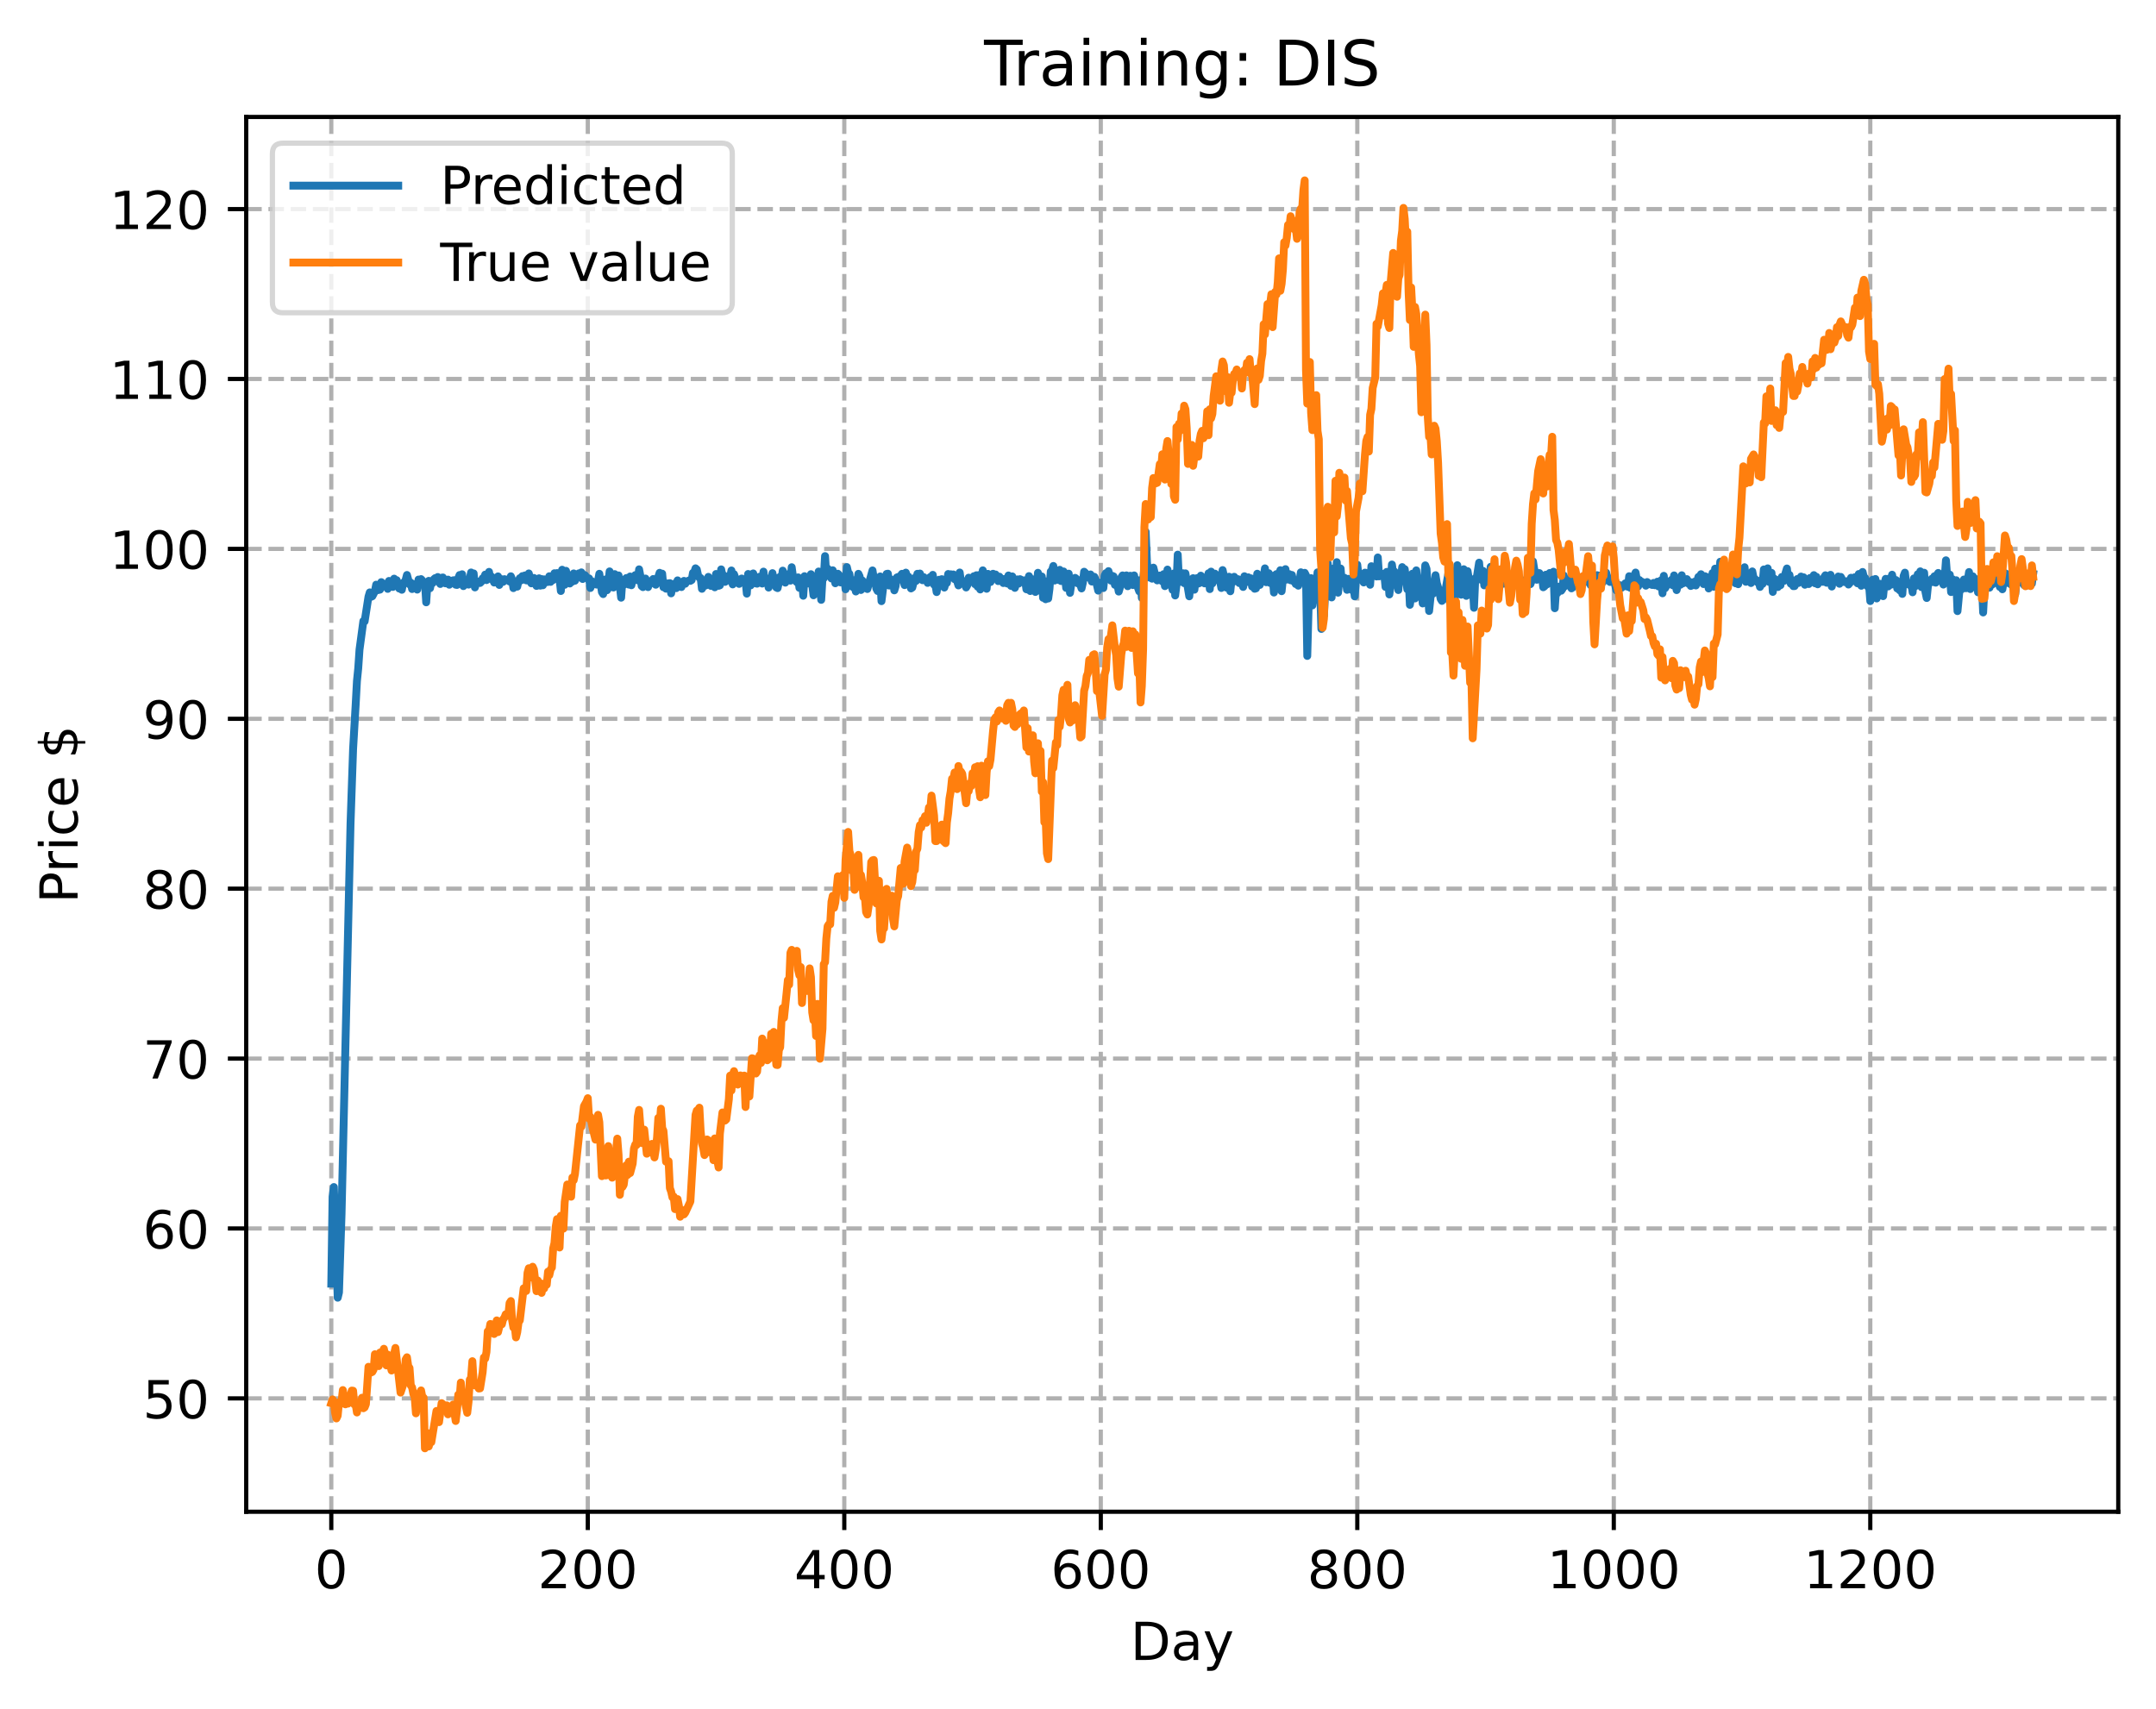 <?xml version="1.0" encoding="utf-8" standalone="no"?>
<!DOCTYPE svg PUBLIC "-//W3C//DTD SVG 1.1//EN"
  "http://www.w3.org/Graphics/SVG/1.1/DTD/svg11.dtd">
<!-- Created with matplotlib (https://matplotlib.org/) -->
<svg height="325.986pt" version="1.1" viewBox="0 0 411.286 325.986" width="411.286pt" xmlns="http://www.w3.org/2000/svg" xmlns:xlink="http://www.w3.org/1999/xlink">
 <defs>
  <style type="text/css">
*{stroke-linecap:butt;stroke-linejoin:round;}
  </style>
 </defs>
 <g id="figure_1">
  <g id="patch_1">
   <path d="M 0 325.986 
L 411.286 325.986 
L 411.286 0 
L 0 0 
z
" style="fill:#ffffff;"/>
  </g>
  <g id="axes_1">
   <g id="patch_2">
    <path d="M 46.966 288.43 
L 404.086 288.43 
L 404.086 22.318 
L 46.966 22.318 
z
" style="fill:#ffffff;"/>
   </g>
   <g id="matplotlib.axis_1">
    <g id="xtick_1">
     <g id="line2d_1">
      <path clip-path="url(#pb6cccc146b)" d="M 63.198 288.43 
L 63.198 22.318 
" style="fill:none;stroke:#b0b0b0;stroke-dasharray:2.96,1.28;stroke-dashoffset:0;stroke-width:0.8;"/>
     </g>
     <g id="line2d_2">
      <defs>
       <path d="M 0 0 
L 0 3.5 
" id="m84a7b4f383" style="stroke:#000000;stroke-width:0.8;"/>
      </defs>
      <g>
       <use style="stroke:#000000;stroke-width:0.8;" x="63.198" xlink:href="#m84a7b4f383" y="288.43"/>
      </g>
     </g>
     <g id="text_1">
      <!-- 0 -->
      <defs>
       <path d="M 31.781 66.406 
Q 24.172 66.406 20.328 58.906 
Q 16.5 51.422 16.5 36.375 
Q 16.5 21.391 20.328 13.891 
Q 24.172 6.391 31.781 6.391 
Q 39.453 6.391 43.281 13.891 
Q 47.125 21.391 47.125 36.375 
Q 47.125 51.422 43.281 58.906 
Q 39.453 66.406 31.781 66.406 
z
M 31.781 74.219 
Q 44.047 74.219 50.516 64.516 
Q 56.984 54.828 56.984 36.375 
Q 56.984 17.969 50.516 8.266 
Q 44.047 -1.422 31.781 -1.422 
Q 19.531 -1.422 13.062 8.266 
Q 6.594 17.969 6.594 36.375 
Q 6.594 54.828 13.062 64.516 
Q 19.531 74.219 31.781 74.219 
z
" id="DejaVuSans-48"/>
      </defs>
      <g transform="translate(60.017 303.029)scale(0.1 -0.1)">
       <use xlink:href="#DejaVuSans-48"/>
      </g>
     </g>
    </g>
    <g id="xtick_2">
     <g id="line2d_3">
      <path clip-path="url(#pb6cccc146b)" d="M 112.129 288.43 
L 112.129 22.318 
" style="fill:none;stroke:#b0b0b0;stroke-dasharray:2.96,1.28;stroke-dashoffset:0;stroke-width:0.8;"/>
     </g>
     <g id="line2d_4">
      <g>
       <use style="stroke:#000000;stroke-width:0.8;" x="112.129" xlink:href="#m84a7b4f383" y="288.43"/>
      </g>
     </g>
     <g id="text_2">
      <!-- 200 -->
      <defs>
       <path d="M 19.188 8.297 
L 53.609 8.297 
L 53.609 0 
L 7.328 0 
L 7.328 8.297 
Q 12.938 14.109 22.625 23.891 
Q 32.328 33.688 34.812 36.531 
Q 39.547 41.844 41.422 45.531 
Q 43.312 49.219 43.312 52.781 
Q 43.312 58.594 39.234 62.25 
Q 35.156 65.922 28.609 65.922 
Q 23.969 65.922 18.812 64.312 
Q 13.672 62.703 7.812 59.422 
L 7.812 69.391 
Q 13.766 71.781 18.938 73 
Q 24.125 74.219 28.422 74.219 
Q 39.75 74.219 46.484 68.547 
Q 53.219 62.891 53.219 53.422 
Q 53.219 48.922 51.531 44.891 
Q 49.859 40.875 45.406 35.406 
Q 44.188 33.984 37.641 27.219 
Q 31.109 20.453 19.188 8.297 
z
" id="DejaVuSans-50"/>
      </defs>
      <g transform="translate(102.585 303.029)scale(0.1 -0.1)">
       <use xlink:href="#DejaVuSans-50"/>
       <use x="63.623" xlink:href="#DejaVuSans-48"/>
       <use x="127.246" xlink:href="#DejaVuSans-48"/>
      </g>
     </g>
    </g>
    <g id="xtick_3">
     <g id="line2d_5">
      <path clip-path="url(#pb6cccc146b)" d="M 161.06 288.43 
L 161.06 22.318 
" style="fill:none;stroke:#b0b0b0;stroke-dasharray:2.96,1.28;stroke-dashoffset:0;stroke-width:0.8;"/>
     </g>
     <g id="line2d_6">
      <g>
       <use style="stroke:#000000;stroke-width:0.8;" x="161.06" xlink:href="#m84a7b4f383" y="288.43"/>
      </g>
     </g>
     <g id="text_3">
      <!-- 400 -->
      <defs>
       <path d="M 37.797 64.312 
L 12.891 25.391 
L 37.797 25.391 
z
M 35.203 72.906 
L 47.609 72.906 
L 47.609 25.391 
L 58.016 25.391 
L 58.016 17.188 
L 47.609 17.188 
L 47.609 0 
L 37.797 0 
L 37.797 17.188 
L 4.891 17.188 
L 4.891 26.703 
z
" id="DejaVuSans-52"/>
      </defs>
      <g transform="translate(151.516 303.029)scale(0.1 -0.1)">
       <use xlink:href="#DejaVuSans-52"/>
       <use x="63.623" xlink:href="#DejaVuSans-48"/>
       <use x="127.246" xlink:href="#DejaVuSans-48"/>
      </g>
     </g>
    </g>
    <g id="xtick_4">
     <g id="line2d_7">
      <path clip-path="url(#pb6cccc146b)" d="M 209.99 288.43 
L 209.99 22.318 
" style="fill:none;stroke:#b0b0b0;stroke-dasharray:2.96,1.28;stroke-dashoffset:0;stroke-width:0.8;"/>
     </g>
     <g id="line2d_8">
      <g>
       <use style="stroke:#000000;stroke-width:0.8;" x="209.99" xlink:href="#m84a7b4f383" y="288.43"/>
      </g>
     </g>
     <g id="text_4">
      <!-- 600 -->
      <defs>
       <path d="M 33.016 40.375 
Q 26.375 40.375 22.484 35.828 
Q 18.609 31.297 18.609 23.391 
Q 18.609 15.531 22.484 10.953 
Q 26.375 6.391 33.016 6.391 
Q 39.656 6.391 43.531 10.953 
Q 47.406 15.531 47.406 23.391 
Q 47.406 31.297 43.531 35.828 
Q 39.656 40.375 33.016 40.375 
z
M 52.594 71.297 
L 52.594 62.312 
Q 48.875 64.062 45.094 64.984 
Q 41.312 65.922 37.594 65.922 
Q 27.828 65.922 22.672 59.328 
Q 17.531 52.734 16.797 39.406 
Q 19.672 43.656 24.016 45.922 
Q 28.375 48.188 33.594 48.188 
Q 44.578 48.188 50.953 41.516 
Q 57.328 34.859 57.328 23.391 
Q 57.328 12.156 50.688 5.359 
Q 44.047 -1.422 33.016 -1.422 
Q 20.359 -1.422 13.672 8.266 
Q 6.984 17.969 6.984 36.375 
Q 6.984 53.656 15.188 63.938 
Q 23.391 74.219 37.203 74.219 
Q 40.922 74.219 44.703 73.484 
Q 48.484 72.75 52.594 71.297 
z
" id="DejaVuSans-54"/>
      </defs>
      <g transform="translate(200.446 303.029)scale(0.1 -0.1)">
       <use xlink:href="#DejaVuSans-54"/>
       <use x="63.623" xlink:href="#DejaVuSans-48"/>
       <use x="127.246" xlink:href="#DejaVuSans-48"/>
      </g>
     </g>
    </g>
    <g id="xtick_5">
     <g id="line2d_9">
      <path clip-path="url(#pb6cccc146b)" d="M 258.921 288.43 
L 258.921 22.318 
" style="fill:none;stroke:#b0b0b0;stroke-dasharray:2.96,1.28;stroke-dashoffset:0;stroke-width:0.8;"/>
     </g>
     <g id="line2d_10">
      <g>
       <use style="stroke:#000000;stroke-width:0.8;" x="258.921" xlink:href="#m84a7b4f383" y="288.43"/>
      </g>
     </g>
     <g id="text_5">
      <!-- 800 -->
      <defs>
       <path d="M 31.781 34.625 
Q 24.75 34.625 20.719 30.859 
Q 16.703 27.094 16.703 20.516 
Q 16.703 13.922 20.719 10.156 
Q 24.75 6.391 31.781 6.391 
Q 38.812 6.391 42.859 10.172 
Q 46.922 13.969 46.922 20.516 
Q 46.922 27.094 42.891 30.859 
Q 38.875 34.625 31.781 34.625 
z
M 21.922 38.812 
Q 15.578 40.375 12.031 44.719 
Q 8.5 49.078 8.5 55.328 
Q 8.5 64.062 14.719 69.141 
Q 20.953 74.219 31.781 74.219 
Q 42.672 74.219 48.875 69.141 
Q 55.078 64.062 55.078 55.328 
Q 55.078 49.078 51.531 44.719 
Q 48 40.375 41.703 38.812 
Q 48.828 37.156 52.797 32.312 
Q 56.781 27.484 56.781 20.516 
Q 56.781 9.906 50.312 4.234 
Q 43.844 -1.422 31.781 -1.422 
Q 19.734 -1.422 13.25 4.234 
Q 6.781 9.906 6.781 20.516 
Q 6.781 27.484 10.781 32.312 
Q 14.797 37.156 21.922 38.812 
z
M 18.312 54.391 
Q 18.312 48.734 21.844 45.562 
Q 25.391 42.391 31.781 42.391 
Q 38.141 42.391 41.719 45.562 
Q 45.312 48.734 45.312 54.391 
Q 45.312 60.062 41.719 63.234 
Q 38.141 66.406 31.781 66.406 
Q 25.391 66.406 21.844 63.234 
Q 18.312 60.062 18.312 54.391 
z
" id="DejaVuSans-56"/>
      </defs>
      <g transform="translate(249.377 303.029)scale(0.1 -0.1)">
       <use xlink:href="#DejaVuSans-56"/>
       <use x="63.623" xlink:href="#DejaVuSans-48"/>
       <use x="127.246" xlink:href="#DejaVuSans-48"/>
      </g>
     </g>
    </g>
    <g id="xtick_6">
     <g id="line2d_11">
      <path clip-path="url(#pb6cccc146b)" d="M 307.851 288.43 
L 307.851 22.318 
" style="fill:none;stroke:#b0b0b0;stroke-dasharray:2.96,1.28;stroke-dashoffset:0;stroke-width:0.8;"/>
     </g>
     <g id="line2d_12">
      <g>
       <use style="stroke:#000000;stroke-width:0.8;" x="307.851" xlink:href="#m84a7b4f383" y="288.43"/>
      </g>
     </g>
     <g id="text_6">
      <!-- 1000 -->
      <defs>
       <path d="M 12.406 8.297 
L 28.516 8.297 
L 28.516 63.922 
L 10.984 60.406 
L 10.984 69.391 
L 28.422 72.906 
L 38.281 72.906 
L 38.281 8.297 
L 54.391 8.297 
L 54.391 0 
L 12.406 0 
z
" id="DejaVuSans-49"/>
      </defs>
      <g transform="translate(295.126 303.029)scale(0.1 -0.1)">
       <use xlink:href="#DejaVuSans-49"/>
       <use x="63.623" xlink:href="#DejaVuSans-48"/>
       <use x="127.246" xlink:href="#DejaVuSans-48"/>
       <use x="190.869" xlink:href="#DejaVuSans-48"/>
      </g>
     </g>
    </g>
    <g id="xtick_7">
     <g id="line2d_13">
      <path clip-path="url(#pb6cccc146b)" d="M 356.782 288.43 
L 356.782 22.318 
" style="fill:none;stroke:#b0b0b0;stroke-dasharray:2.96,1.28;stroke-dashoffset:0;stroke-width:0.8;"/>
     </g>
     <g id="line2d_14">
      <g>
       <use style="stroke:#000000;stroke-width:0.8;" x="356.782" xlink:href="#m84a7b4f383" y="288.43"/>
      </g>
     </g>
     <g id="text_7">
      <!-- 1200 -->
      <g transform="translate(344.057 303.029)scale(0.1 -0.1)">
       <use xlink:href="#DejaVuSans-49"/>
       <use x="63.623" xlink:href="#DejaVuSans-50"/>
       <use x="127.246" xlink:href="#DejaVuSans-48"/>
       <use x="190.869" xlink:href="#DejaVuSans-48"/>
      </g>
     </g>
    </g>
    <g id="text_8">
     <!-- Day -->
     <defs>
      <path d="M 19.672 64.797 
L 19.672 8.109 
L 31.594 8.109 
Q 46.688 8.109 53.688 14.938 
Q 60.688 21.781 60.688 36.531 
Q 60.688 51.172 53.688 57.984 
Q 46.688 64.797 31.594 64.797 
z
M 9.812 72.906 
L 30.078 72.906 
Q 51.266 72.906 61.172 64.094 
Q 71.094 55.281 71.094 36.531 
Q 71.094 17.672 61.125 8.828 
Q 51.172 0 30.078 0 
L 9.812 0 
z
" id="DejaVuSans-68"/>
      <path d="M 34.281 27.484 
Q 23.391 27.484 19.188 25 
Q 14.984 22.516 14.984 16.5 
Q 14.984 11.719 18.141 8.906 
Q 21.297 6.109 26.703 6.109 
Q 34.188 6.109 38.703 11.406 
Q 43.219 16.703 43.219 25.484 
L 43.219 27.484 
z
M 52.203 31.203 
L 52.203 0 
L 43.219 0 
L 43.219 8.297 
Q 40.141 3.328 35.547 0.953 
Q 30.953 -1.422 24.312 -1.422 
Q 15.922 -1.422 10.953 3.297 
Q 6 8.016 6 15.922 
Q 6 25.141 12.172 29.828 
Q 18.359 34.516 30.609 34.516 
L 43.219 34.516 
L 43.219 35.406 
Q 43.219 41.609 39.141 45 
Q 35.062 48.391 27.688 48.391 
Q 23 48.391 18.547 47.266 
Q 14.109 46.141 10.016 43.891 
L 10.016 52.203 
Q 14.938 54.109 19.578 55.047 
Q 24.219 56 28.609 56 
Q 40.484 56 46.344 49.844 
Q 52.203 43.703 52.203 31.203 
z
" id="DejaVuSans-97"/>
      <path d="M 32.172 -5.078 
Q 28.375 -14.844 24.75 -17.812 
Q 21.141 -20.797 15.094 -20.797 
L 7.906 -20.797 
L 7.906 -13.281 
L 13.188 -13.281 
Q 16.891 -13.281 18.938 -11.516 
Q 21 -9.766 23.484 -3.219 
L 25.094 0.875 
L 2.984 54.688 
L 12.5 54.688 
L 29.594 11.922 
L 46.688 54.688 
L 56.203 54.688 
z
" id="DejaVuSans-121"/>
     </defs>
     <g transform="translate(215.652 316.707)scale(0.1 -0.1)">
      <use xlink:href="#DejaVuSans-68"/>
      <use x="77.002" xlink:href="#DejaVuSans-97"/>
      <use x="138.281" xlink:href="#DejaVuSans-121"/>
     </g>
    </g>
   </g>
   <g id="matplotlib.axis_2">
    <g id="ytick_1">
     <g id="line2d_15">
      <path clip-path="url(#pb6cccc146b)" d="M 46.966 266.804 
L 404.086 266.804 
" style="fill:none;stroke:#b0b0b0;stroke-dasharray:2.96,1.28;stroke-dashoffset:0;stroke-width:0.8;"/>
     </g>
     <g id="line2d_16">
      <defs>
       <path d="M 0 0 
L -3.5 0 
" id="me4302291e0" style="stroke:#000000;stroke-width:0.8;"/>
      </defs>
      <g>
       <use style="stroke:#000000;stroke-width:0.8;" x="46.966" xlink:href="#me4302291e0" y="266.804"/>
      </g>
     </g>
     <g id="text_9">
      <!-- 50 -->
      <defs>
       <path d="M 10.797 72.906 
L 49.516 72.906 
L 49.516 64.594 
L 19.828 64.594 
L 19.828 46.734 
Q 21.969 47.469 24.109 47.828 
Q 26.266 48.188 28.422 48.188 
Q 40.625 48.188 47.75 41.5 
Q 54.891 34.812 54.891 23.391 
Q 54.891 11.625 47.562 5.094 
Q 40.234 -1.422 26.906 -1.422 
Q 22.312 -1.422 17.547 -0.641 
Q 12.797 0.141 7.719 1.703 
L 7.719 11.625 
Q 12.109 9.234 16.797 8.062 
Q 21.484 6.891 26.703 6.891 
Q 35.156 6.891 40.078 11.328 
Q 45.016 15.766 45.016 23.391 
Q 45.016 31 40.078 35.438 
Q 35.156 39.891 26.703 39.891 
Q 22.75 39.891 18.812 39.016 
Q 14.891 38.141 10.797 36.281 
z
" id="DejaVuSans-53"/>
      </defs>
      <g transform="translate(27.241 270.603)scale(0.1 -0.1)">
       <use xlink:href="#DejaVuSans-53"/>
       <use x="63.623" xlink:href="#DejaVuSans-48"/>
      </g>
     </g>
    </g>
    <g id="ytick_2">
     <g id="line2d_17">
      <path clip-path="url(#pb6cccc146b)" d="M 46.966 234.388 
L 404.086 234.388 
" style="fill:none;stroke:#b0b0b0;stroke-dasharray:2.96,1.28;stroke-dashoffset:0;stroke-width:0.8;"/>
     </g>
     <g id="line2d_18">
      <g>
       <use style="stroke:#000000;stroke-width:0.8;" x="46.966" xlink:href="#me4302291e0" y="234.388"/>
      </g>
     </g>
     <g id="text_10">
      <!-- 60 -->
      <g transform="translate(27.241 238.187)scale(0.1 -0.1)">
       <use xlink:href="#DejaVuSans-54"/>
       <use x="63.623" xlink:href="#DejaVuSans-48"/>
      </g>
     </g>
    </g>
    <g id="ytick_3">
     <g id="line2d_19">
      <path clip-path="url(#pb6cccc146b)" d="M 46.966 201.972 
L 404.086 201.972 
" style="fill:none;stroke:#b0b0b0;stroke-dasharray:2.96,1.28;stroke-dashoffset:0;stroke-width:0.8;"/>
     </g>
     <g id="line2d_20">
      <g>
       <use style="stroke:#000000;stroke-width:0.8;" x="46.966" xlink:href="#me4302291e0" y="201.972"/>
      </g>
     </g>
     <g id="text_11">
      <!-- 70 -->
      <defs>
       <path d="M 8.203 72.906 
L 55.078 72.906 
L 55.078 68.703 
L 28.609 0 
L 18.312 0 
L 43.219 64.594 
L 8.203 64.594 
z
" id="DejaVuSans-55"/>
      </defs>
      <g transform="translate(27.241 205.771)scale(0.1 -0.1)">
       <use xlink:href="#DejaVuSans-55"/>
       <use x="63.623" xlink:href="#DejaVuSans-48"/>
      </g>
     </g>
    </g>
    <g id="ytick_4">
     <g id="line2d_21">
      <path clip-path="url(#pb6cccc146b)" d="M 46.966 169.556 
L 404.086 169.556 
" style="fill:none;stroke:#b0b0b0;stroke-dasharray:2.96,1.28;stroke-dashoffset:0;stroke-width:0.8;"/>
     </g>
     <g id="line2d_22">
      <g>
       <use style="stroke:#000000;stroke-width:0.8;" x="46.966" xlink:href="#me4302291e0" y="169.556"/>
      </g>
     </g>
     <g id="text_12">
      <!-- 80 -->
      <g transform="translate(27.241 173.355)scale(0.1 -0.1)">
       <use xlink:href="#DejaVuSans-56"/>
       <use x="63.623" xlink:href="#DejaVuSans-48"/>
      </g>
     </g>
    </g>
    <g id="ytick_5">
     <g id="line2d_23">
      <path clip-path="url(#pb6cccc146b)" d="M 46.966 137.14 
L 404.086 137.14 
" style="fill:none;stroke:#b0b0b0;stroke-dasharray:2.96,1.28;stroke-dashoffset:0;stroke-width:0.8;"/>
     </g>
     <g id="line2d_24">
      <g>
       <use style="stroke:#000000;stroke-width:0.8;" x="46.966" xlink:href="#me4302291e0" y="137.14"/>
      </g>
     </g>
     <g id="text_13">
      <!-- 90 -->
      <defs>
       <path d="M 10.984 1.516 
L 10.984 10.5 
Q 14.703 8.734 18.5 7.812 
Q 22.312 6.891 25.984 6.891 
Q 35.75 6.891 40.891 13.453 
Q 46.047 20.016 46.781 33.406 
Q 43.953 29.203 39.594 26.953 
Q 35.25 24.703 29.984 24.703 
Q 19.047 24.703 12.672 31.312 
Q 6.297 37.938 6.297 49.422 
Q 6.297 60.641 12.938 67.422 
Q 19.578 74.219 30.609 74.219 
Q 43.266 74.219 49.922 64.516 
Q 56.594 54.828 56.594 36.375 
Q 56.594 19.141 48.406 8.859 
Q 40.234 -1.422 26.422 -1.422 
Q 22.703 -1.422 18.891 -0.688 
Q 15.094 0.047 10.984 1.516 
z
M 30.609 32.422 
Q 37.25 32.422 41.125 36.953 
Q 45.016 41.5 45.016 49.422 
Q 45.016 57.281 41.125 61.844 
Q 37.25 66.406 30.609 66.406 
Q 23.969 66.406 20.094 61.844 
Q 16.219 57.281 16.219 49.422 
Q 16.219 41.5 20.094 36.953 
Q 23.969 32.422 30.609 32.422 
z
" id="DejaVuSans-57"/>
      </defs>
      <g transform="translate(27.241 140.939)scale(0.1 -0.1)">
       <use xlink:href="#DejaVuSans-57"/>
       <use x="63.623" xlink:href="#DejaVuSans-48"/>
      </g>
     </g>
    </g>
    <g id="ytick_6">
     <g id="line2d_25">
      <path clip-path="url(#pb6cccc146b)" d="M 46.966 104.724 
L 404.086 104.724 
" style="fill:none;stroke:#b0b0b0;stroke-dasharray:2.96,1.28;stroke-dashoffset:0;stroke-width:0.8;"/>
     </g>
     <g id="line2d_26">
      <g>
       <use style="stroke:#000000;stroke-width:0.8;" x="46.966" xlink:href="#me4302291e0" y="104.724"/>
      </g>
     </g>
     <g id="text_14">
      <!-- 100 -->
      <g transform="translate(20.878 108.523)scale(0.1 -0.1)">
       <use xlink:href="#DejaVuSans-49"/>
       <use x="63.623" xlink:href="#DejaVuSans-48"/>
       <use x="127.246" xlink:href="#DejaVuSans-48"/>
      </g>
     </g>
    </g>
    <g id="ytick_7">
     <g id="line2d_27">
      <path clip-path="url(#pb6cccc146b)" d="M 46.966 72.308 
L 404.086 72.308 
" style="fill:none;stroke:#b0b0b0;stroke-dasharray:2.96,1.28;stroke-dashoffset:0;stroke-width:0.8;"/>
     </g>
     <g id="line2d_28">
      <g>
       <use style="stroke:#000000;stroke-width:0.8;" x="46.966" xlink:href="#me4302291e0" y="72.308"/>
      </g>
     </g>
     <g id="text_15">
      <!-- 110 -->
      <g transform="translate(20.878 76.108)scale(0.1 -0.1)">
       <use xlink:href="#DejaVuSans-49"/>
       <use x="63.623" xlink:href="#DejaVuSans-49"/>
       <use x="127.246" xlink:href="#DejaVuSans-48"/>
      </g>
     </g>
    </g>
    <g id="ytick_8">
     <g id="line2d_29">
      <path clip-path="url(#pb6cccc146b)" d="M 46.966 39.892 
L 404.086 39.892 
" style="fill:none;stroke:#b0b0b0;stroke-dasharray:2.96,1.28;stroke-dashoffset:0;stroke-width:0.8;"/>
     </g>
     <g id="line2d_30">
      <g>
       <use style="stroke:#000000;stroke-width:0.8;" x="46.966" xlink:href="#me4302291e0" y="39.892"/>
      </g>
     </g>
     <g id="text_16">
      <!-- 120 -->
      <g transform="translate(20.878 43.692)scale(0.1 -0.1)">
       <use xlink:href="#DejaVuSans-49"/>
       <use x="63.623" xlink:href="#DejaVuSans-50"/>
       <use x="127.246" xlink:href="#DejaVuSans-48"/>
      </g>
     </g>
    </g>
    <g id="text_17">
     <!-- Price $ -->
     <defs>
      <path d="M 19.672 64.797 
L 19.672 37.406 
L 32.078 37.406 
Q 38.969 37.406 42.719 40.969 
Q 46.484 44.531 46.484 51.125 
Q 46.484 57.672 42.719 61.234 
Q 38.969 64.797 32.078 64.797 
z
M 9.812 72.906 
L 32.078 72.906 
Q 44.344 72.906 50.609 67.359 
Q 56.891 61.812 56.891 51.125 
Q 56.891 40.328 50.609 34.812 
Q 44.344 29.297 32.078 29.297 
L 19.672 29.297 
L 19.672 0 
L 9.812 0 
z
" id="DejaVuSans-80"/>
      <path d="M 41.109 46.297 
Q 39.594 47.172 37.812 47.578 
Q 36.031 48 33.891 48 
Q 26.266 48 22.188 43.047 
Q 18.109 38.094 18.109 28.812 
L 18.109 0 
L 9.078 0 
L 9.078 54.688 
L 18.109 54.688 
L 18.109 46.188 
Q 20.953 51.172 25.484 53.578 
Q 30.031 56 36.531 56 
Q 37.453 56 38.578 55.875 
Q 39.703 55.766 41.062 55.516 
z
" id="DejaVuSans-114"/>
      <path d="M 9.422 54.688 
L 18.406 54.688 
L 18.406 0 
L 9.422 0 
z
M 9.422 75.984 
L 18.406 75.984 
L 18.406 64.594 
L 9.422 64.594 
z
" id="DejaVuSans-105"/>
      <path d="M 48.781 52.594 
L 48.781 44.188 
Q 44.969 46.297 41.141 47.344 
Q 37.312 48.391 33.406 48.391 
Q 24.656 48.391 19.812 42.844 
Q 14.984 37.312 14.984 27.297 
Q 14.984 17.281 19.812 11.734 
Q 24.656 6.203 33.406 6.203 
Q 37.312 6.203 41.141 7.25 
Q 44.969 8.297 48.781 10.406 
L 48.781 2.094 
Q 45.016 0.344 40.984 -0.531 
Q 36.969 -1.422 32.422 -1.422 
Q 20.062 -1.422 12.781 6.344 
Q 5.516 14.109 5.516 27.297 
Q 5.516 40.672 12.859 48.328 
Q 20.219 56 33.016 56 
Q 37.156 56 41.109 55.141 
Q 45.062 54.297 48.781 52.594 
z
" id="DejaVuSans-99"/>
      <path d="M 56.203 29.594 
L 56.203 25.203 
L 14.891 25.203 
Q 15.484 15.922 20.484 11.062 
Q 25.484 6.203 34.422 6.203 
Q 39.594 6.203 44.453 7.469 
Q 49.312 8.734 54.109 11.281 
L 54.109 2.781 
Q 49.266 0.734 44.188 -0.344 
Q 39.109 -1.422 33.891 -1.422 
Q 20.797 -1.422 13.156 6.188 
Q 5.516 13.812 5.516 26.812 
Q 5.516 40.234 12.766 48.109 
Q 20.016 56 32.328 56 
Q 43.359 56 49.781 48.891 
Q 56.203 41.797 56.203 29.594 
z
M 47.219 32.234 
Q 47.125 39.594 43.094 43.984 
Q 39.062 48.391 32.422 48.391 
Q 24.906 48.391 20.391 44.141 
Q 15.875 39.891 15.188 32.172 
z
" id="DejaVuSans-101"/>
      <path id="DejaVuSans-32"/>
      <path d="M 33.797 -14.703 
L 28.906 -14.703 
L 28.859 0 
Q 23.734 0.094 18.609 1.188 
Q 13.484 2.297 8.297 4.5 
L 8.297 13.281 
Q 13.281 10.156 18.375 8.562 
Q 23.484 6.984 28.906 6.938 
L 28.906 29.203 
Q 18.109 30.953 13.203 35.156 
Q 8.297 39.359 8.297 46.688 
Q 8.297 54.641 13.625 59.219 
Q 18.953 63.812 28.906 64.5 
L 28.906 75.984 
L 33.797 75.984 
L 33.797 64.656 
Q 38.328 64.453 42.578 63.688 
Q 46.828 62.938 50.875 61.625 
L 50.875 53.078 
Q 46.828 55.125 42.547 56.25 
Q 38.281 57.375 33.797 57.562 
L 33.797 36.719 
Q 44.875 35.016 50.094 30.609 
Q 55.328 26.219 55.328 18.609 
Q 55.328 10.359 49.781 5.594 
Q 44.234 0.828 33.797 0.094 
z
M 28.906 37.594 
L 28.906 57.625 
Q 23.25 56.984 20.266 54.391 
Q 17.281 51.812 17.281 47.516 
Q 17.281 43.312 20.031 40.969 
Q 22.797 38.625 28.906 37.594 
z
M 33.797 28.219 
L 33.797 7.078 
Q 39.984 7.906 43.141 10.594 
Q 46.297 13.281 46.297 17.672 
Q 46.297 21.969 43.281 24.5 
Q 40.281 27.047 33.797 28.219 
z
" id="DejaVuSans-36"/>
     </defs>
     <g transform="translate(14.798 172.342)rotate(-90)scale(0.1 -0.1)">
      <use xlink:href="#DejaVuSans-80"/>
      <use x="58.553" xlink:href="#DejaVuSans-114"/>
      <use x="99.666" xlink:href="#DejaVuSans-105"/>
      <use x="127.449" xlink:href="#DejaVuSans-99"/>
      <use x="182.43" xlink:href="#DejaVuSans-101"/>
      <use x="243.953" xlink:href="#DejaVuSans-32"/>
      <use x="275.74" xlink:href="#DejaVuSans-36"/>
     </g>
    </g>
   </g>
   <g id="line2d_31">
    <path clip-path="url(#pb6cccc146b)" d="M 63.198 244.912 
L 63.443 228.347 
L 63.688 226.478 
L 64.422 247.598 
L 64.666 246.592 
L 65.156 231.644 
L 66.868 157.161 
L 67.357 142.911 
L 67.847 134.483 
L 68.091 129.947 
L 68.336 127.536 
L 68.581 123.942 
L 69.315 118.485 
L 69.559 118.555 
L 70.293 113.842 
L 70.538 113.026 
L 70.783 113.877 
L 71.027 113.759 
L 71.517 112.808 
L 71.761 111.548 
L 72.006 112.61 
L 72.495 112.495 
L 72.74 111.065 
L 72.984 111.81 
L 73.474 111.39 
L 73.963 112.356 
L 74.208 110.834 
L 74.452 111.784 
L 74.697 111.702 
L 74.942 111.988 
L 75.186 110.403 
L 75.431 110.976 
L 75.676 110.692 
L 75.92 111.879 
L 76.165 112.297 
L 76.41 111.8 
L 76.654 112.528 
L 76.899 111.208 
L 77.144 111.082 
L 77.388 110.629 
L 77.633 109.701 
L 78.122 111.502 
L 78.367 111.165 
L 78.611 112.389 
L 78.856 111.448 
L 79.101 111.758 
L 79.345 111.514 
L 79.59 112.497 
L 79.835 110.575 
L 80.079 111.043 
L 80.324 110.49 
L 80.569 110.756 
L 80.813 111.433 
L 81.058 111.102 
L 81.303 114.923 
L 81.547 111.294 
L 81.792 110.821 
L 82.037 112.231 
L 82.281 110.964 
L 82.526 111.249 
L 82.771 110.514 
L 83.015 110.302 
L 83.26 110.548 
L 83.505 110.089 
L 83.749 111.035 
L 83.994 111.422 
L 84.239 110.234 
L 84.483 110.176 
L 84.972 111.302 
L 85.462 110.582 
L 85.706 111.568 
L 85.951 110.804 
L 86.196 110.893 
L 86.44 110.717 
L 86.685 110.7 
L 86.93 111.566 
L 87.174 111.607 
L 87.419 110.341 
L 87.664 109.714 
L 87.908 111.057 
L 88.153 109.562 
L 88.398 111.829 
L 88.642 111.106 
L 88.887 111.025 
L 89.132 111.395 
L 89.376 111.545 
L 89.866 109.223 
L 90.11 110.449 
L 90.355 109.4 
L 90.599 112.079 
L 90.844 111.206 
L 91.089 110.97 
L 91.333 110.959 
L 91.578 111.23 
L 91.823 110.994 
L 92.067 110.342 
L 92.312 110.282 
L 92.557 109.63 
L 92.801 110.686 
L 93.046 110.207 
L 93.291 109.108 
L 93.535 110.445 
L 93.78 110.023 
L 94.269 111.151 
L 94.514 111.095 
L 94.759 110.794 
L 95.003 109.971 
L 95.248 111.609 
L 95.493 110.443 
L 95.737 110.55 
L 95.982 111.016 
L 96.227 110.497 
L 96.471 110.707 
L 96.716 110.572 
L 97.205 110.946 
L 97.45 109.947 
L 97.694 110.563 
L 97.939 112.21 
L 98.428 111.056 
L 98.673 111.93 
L 98.918 110.804 
L 99.162 110.307 
L 99.407 110.737 
L 99.652 109.918 
L 99.896 110.106 
L 100.141 109.784 
L 100.386 110.728 
L 100.63 110.759 
L 100.875 109.405 
L 101.364 111.302 
L 101.609 110.529 
L 101.854 110.269 
L 102.343 111.795 
L 102.587 111.719 
L 102.832 110.332 
L 103.077 111.741 
L 103.321 110.478 
L 103.566 111.667 
L 103.811 110.534 
L 104.055 111.145 
L 104.3 110.554 
L 104.545 111.034 
L 104.789 109.942 
L 105.034 111.02 
L 105.279 110.418 
L 105.523 110.659 
L 105.768 109.368 
L 106.013 110.156 
L 106.257 109.339 
L 106.747 110.469 
L 106.991 112.762 
L 107.236 108.7 
L 107.481 110.681 
L 107.725 111.581 
L 107.97 108.907 
L 108.215 109.955 
L 108.459 109.775 
L 108.704 111.331 
L 108.948 110.697 
L 109.193 110.97 
L 109.438 109.405 
L 109.682 110.799 
L 110.416 109.394 
L 110.661 110.106 
L 110.906 109.205 
L 111.15 110.471 
L 111.395 109.659 
L 111.64 109.787 
L 111.884 110.299 
L 112.374 110.348 
L 112.618 112.188 
L 112.863 110.868 
L 113.108 111.549 
L 113.597 111.423 
L 113.842 111.546 
L 114.086 110.806 
L 114.331 109.47 
L 114.82 112.959 
L 115.065 113.35 
L 115.309 110.683 
L 115.554 110.535 
L 115.799 112.614 
L 116.043 111.296 
L 116.288 109.019 
L 116.533 112.041 
L 116.777 111.088 
L 117.022 112.095 
L 117.267 109.539 
L 117.511 111.477 
L 117.756 110.1 
L 118.001 109.785 
L 118.49 114.039 
L 118.735 110.616 
L 118.979 111.599 
L 119.469 110.29 
L 119.713 110.257 
L 119.958 111.541 
L 120.203 109.991 
L 120.447 111.665 
L 120.692 110.561 
L 120.936 110.644 
L 121.181 109.725 
L 121.67 110.732 
L 121.915 108.624 
L 122.16 109.89 
L 122.404 111.808 
L 122.649 112.021 
L 122.894 110.683 
L 123.138 110.38 
L 123.383 111.695 
L 123.628 112.019 
L 123.872 111.14 
L 124.117 110.874 
L 124.362 111.138 
L 124.606 110.469 
L 124.851 111.377 
L 125.096 111.566 
L 125.34 110.5 
L 125.585 110.031 
L 125.83 109.287 
L 126.074 111.166 
L 126.319 109.446 
L 126.563 112.044 
L 126.808 111.167 
L 127.053 112.323 
L 127.297 112.28 
L 127.542 111.3 
L 127.787 111.26 
L 128.031 113.21 
L 128.276 111.783 
L 128.521 111.86 
L 128.765 111.316 
L 129.01 112.218 
L 129.255 110.727 
L 129.499 111.029 
L 129.989 112.012 
L 130.233 111.129 
L 130.478 110.826 
L 130.723 111.379 
L 130.967 110.973 
L 131.457 110.742 
L 131.701 110.824 
L 131.946 110.672 
L 132.191 109.295 
L 132.435 109.175 
L 132.68 108.431 
L 132.924 108.645 
L 133.169 109.778 
L 133.414 110.22 
L 133.658 110.278 
L 133.903 112.342 
L 134.392 111.488 
L 134.637 111.702 
L 135.126 110.06 
L 135.616 111.785 
L 135.86 110.639 
L 136.105 110.894 
L 136.35 112.055 
L 136.594 109.511 
L 136.839 111.702 
L 137.084 111.771 
L 137.328 111.68 
L 137.573 108.632 
L 137.818 109.817 
L 138.062 109.757 
L 138.307 111.02 
L 138.796 110.732 
L 139.041 109.894 
L 139.285 110.085 
L 139.53 108.84 
L 139.775 111.503 
L 140.019 109.543 
L 140.509 110.942 
L 140.753 110.864 
L 140.998 111.407 
L 141.487 110.378 
L 141.732 111.071 
L 142.221 110.702 
L 142.466 113.267 
L 142.711 109.51 
L 142.955 111.193 
L 143.2 111.69 
L 143.445 109.55 
L 143.689 109.403 
L 144.178 111.308 
L 144.423 111.364 
L 144.668 110.848 
L 144.912 110.03 
L 145.157 110.428 
L 145.402 111.34 
L 145.646 109.06 
L 145.891 111.093 
L 146.136 111.064 
L 146.38 110.399 
L 146.625 112.107 
L 146.87 111.002 
L 147.114 110.698 
L 147.359 109.351 
L 147.604 111.08 
L 147.848 110.208 
L 148.093 112.089 
L 148.338 112.209 
L 148.827 110.019 
L 149.072 110.684 
L 149.316 108.873 
L 149.561 109.508 
L 149.806 111.166 
L 150.05 109.585 
L 150.295 109.83 
L 150.539 109.527 
L 150.784 110.789 
L 151.029 108.22 
L 151.273 110.03 
L 151.518 110.552 
L 152.007 111.076 
L 152.252 110.157 
L 152.497 112.165 
L 152.986 110.461 
L 153.231 113.667 
L 153.475 109.931 
L 153.72 111.236 
L 153.965 111.12 
L 154.209 111.326 
L 154.454 110.782 
L 154.699 109.549 
L 155.188 113.584 
L 155.677 110.621 
L 155.922 113.148 
L 156.166 109.041 
L 156.656 114.452 
L 156.9 110.336 
L 157.145 110.324 
L 157.39 106.1 
L 157.634 109.893 
L 157.879 108.473 
L 158.613 110.37 
L 158.858 108.804 
L 159.347 111.286 
L 159.836 109.46 
L 160.081 109.719 
L 160.326 111.122 
L 160.57 110.874 
L 160.815 110.278 
L 161.06 110.294 
L 161.304 112.432 
L 161.549 108.186 
L 161.794 109.226 
L 162.038 109.492 
L 162.283 111.799 
L 162.527 111.095 
L 162.772 112.076 
L 163.017 110.694 
L 163.261 112.857 
L 163.751 109.478 
L 163.995 110 
L 164.24 112.569 
L 164.485 110.746 
L 164.974 112.217 
L 165.219 111.203 
L 165.463 112.381 
L 166.442 108.832 
L 166.687 110.317 
L 166.931 110.542 
L 167.176 112.31 
L 167.421 112.764 
L 167.665 110.807 
L 167.91 109.981 
L 168.154 114.7 
L 168.644 110.801 
L 168.888 111.204 
L 169.133 109.5 
L 169.378 109.451 
L 169.622 111.72 
L 169.867 110.481 
L 170.112 110.767 
L 170.356 110.778 
L 170.601 112.641 
L 170.846 111.832 
L 171.09 110.175 
L 171.335 110.071 
L 171.58 110.507 
L 171.824 109.817 
L 172.069 109.476 
L 172.558 111.637 
L 172.803 109.254 
L 173.048 110.163 
L 173.292 110.004 
L 173.782 112.27 
L 174.026 112.108 
L 174.515 110.25 
L 174.76 110.834 
L 175.005 109.472 
L 175.249 110.426 
L 175.494 109.427 
L 175.983 110.705 
L 176.228 110.121 
L 176.473 110.665 
L 176.717 110.386 
L 176.962 111.217 
L 177.207 110.403 
L 177.451 110.096 
L 177.696 110.91 
L 177.941 109.674 
L 178.185 111.559 
L 178.43 111.453 
L 178.675 112.97 
L 178.919 111.373 
L 179.164 110.604 
L 179.409 111.213 
L 179.653 110.5 
L 179.898 110.669 
L 180.142 112.108 
L 180.387 111.222 
L 180.632 111.215 
L 180.876 109.513 
L 181.121 110.034 
L 181.366 109.567 
L 181.61 109.967 
L 181.855 109.6 
L 182.1 110.511 
L 182.344 110.093 
L 182.834 111.697 
L 183.078 109.231 
L 183.323 111.09 
L 183.568 110.753 
L 183.812 110.994 
L 184.302 112.089 
L 184.546 111.638 
L 184.791 110.216 
L 185.036 111.036 
L 185.28 110.354 
L 185.525 111.063 
L 185.77 109.936 
L 186.014 111.475 
L 186.259 109.752 
L 186.503 111.944 
L 186.748 109.713 
L 186.993 112.469 
L 187.237 111.784 
L 187.482 108.816 
L 187.727 111.302 
L 187.971 111.072 
L 188.216 112.337 
L 188.461 109.486 
L 188.705 109.967 
L 188.95 111.051 
L 189.439 109.465 
L 189.684 109.698 
L 189.929 109.609 
L 190.418 110.876 
L 190.663 110.024 
L 191.397 111.245 
L 191.641 110.456 
L 192.13 111.336 
L 192.375 109.796 
L 192.62 110.555 
L 192.864 111.786 
L 193.109 109.973 
L 193.598 112.164 
L 194.088 110.547 
L 194.332 111.348 
L 194.577 110.502 
L 195.311 110.868 
L 195.556 110.706 
L 195.8 112.432 
L 196.045 112.476 
L 196.29 109.914 
L 196.534 112.765 
L 196.779 110.452 
L 197.024 110.94 
L 197.268 110.747 
L 197.513 112.944 
L 197.758 112.258 
L 198.002 109.284 
L 198.491 112.752 
L 198.736 109.985 
L 198.981 114.061 
L 199.225 110.839 
L 199.47 114.333 
L 199.715 111.489 
L 199.959 114.191 
L 200.204 112.337 
L 200.449 109.04 
L 200.693 108.827 
L 200.938 107.981 
L 201.183 110.767 
L 201.427 109.39 
L 201.672 109.651 
L 201.917 110.645 
L 202.161 108.717 
L 202.406 110.859 
L 202.895 109.03 
L 203.14 109.915 
L 203.385 112.174 
L 203.629 110.059 
L 203.874 109.451 
L 204.118 113.118 
L 204.363 111.426 
L 204.608 110.881 
L 204.852 111.125 
L 205.097 110.251 
L 205.342 110.441 
L 205.586 111.293 
L 205.831 111.1 
L 206.076 111.566 
L 206.32 112.272 
L 206.565 111.2 
L 206.81 109.081 
L 207.054 109.32 
L 207.299 110.149 
L 207.544 109.799 
L 207.788 110.279 
L 208.033 109.6 
L 208.278 110.961 
L 208.767 110.054 
L 209.012 110.601 
L 209.501 112.69 
L 209.746 111.152 
L 210.479 112.201 
L 210.724 109.793 
L 210.969 109.353 
L 211.213 110.27 
L 211.458 108.967 
L 211.947 110.79 
L 212.192 109.866 
L 212.437 109.974 
L 212.681 111.59 
L 212.926 111.521 
L 213.171 111.58 
L 213.415 112.873 
L 213.66 112.033 
L 213.905 110.179 
L 214.149 109.787 
L 214.639 110.428 
L 214.883 109.78 
L 215.128 111.847 
L 215.617 109.847 
L 215.862 111.281 
L 216.106 111.623 
L 216.351 109.783 
L 216.596 111.327 
L 216.84 110.601 
L 217.085 112.165 
L 217.33 112.831 
L 217.574 110.713 
L 217.819 114.087 
L 218.064 110.416 
L 218.308 108.437 
L 218.553 101.458 
L 218.798 107.212 
L 219.042 109.951 
L 219.287 110.199 
L 219.532 109.964 
L 219.776 110.412 
L 220.021 108.299 
L 220.51 110.271 
L 220.755 110.739 
L 221 110.558 
L 221.244 109.81 
L 221.489 109.982 
L 221.734 110.938 
L 221.978 109.541 
L 222.223 111.832 
L 222.467 111.499 
L 222.712 108.672 
L 223.201 111.508 
L 223.446 111.512 
L 223.691 112.548 
L 223.935 109.406 
L 224.18 113.616 
L 224.425 111.642 
L 224.669 105.814 
L 224.914 111.072 
L 225.159 109.328 
L 225.403 110.954 
L 225.648 109.365 
L 225.893 111.265 
L 226.137 109.389 
L 226.871 113.778 
L 227.116 111.235 
L 227.361 110.999 
L 227.605 110.308 
L 227.85 112.512 
L 228.094 110.53 
L 228.339 110.305 
L 228.584 111.343 
L 228.828 111.245 
L 229.073 109.833 
L 229.562 110.491 
L 229.807 111.314 
L 230.052 110.723 
L 230.296 110.477 
L 230.541 109.379 
L 230.786 112.399 
L 231.03 109.058 
L 231.275 111.326 
L 231.764 109.443 
L 232.009 109.893 
L 232.254 109.729 
L 232.498 110.803 
L 232.743 110.817 
L 232.988 112.186 
L 233.232 108.769 
L 233.966 112.121 
L 234.211 111.645 
L 234.455 110.035 
L 234.7 112.813 
L 234.945 110.43 
L 235.189 111.077 
L 235.434 110.044 
L 235.923 110.709 
L 236.168 110.501 
L 236.413 111.25 
L 236.657 110.675 
L 236.902 111.049 
L 237.147 111.991 
L 237.391 109.941 
L 237.881 111.041 
L 238.125 110.147 
L 238.37 111.044 
L 238.615 110.331 
L 238.859 111.916 
L 239.104 111.053 
L 239.349 112.335 
L 239.593 112.259 
L 239.838 109.46 
L 240.082 110.079 
L 240.327 111.606 
L 240.816 109.783 
L 241.061 110.152 
L 241.306 108.438 
L 241.55 111.088 
L 241.795 109.464 
L 242.04 109.366 
L 242.284 111.221 
L 242.529 109.825 
L 242.774 109.899 
L 243.018 113.057 
L 243.263 109.73 
L 243.508 109.529 
L 243.752 110.784 
L 244.242 108.786 
L 244.486 112.799 
L 244.731 110.444 
L 244.976 109.778 
L 245.22 108.585 
L 245.465 110.581 
L 245.954 109.541 
L 246.199 110.714 
L 246.443 109.695 
L 246.688 110.871 
L 246.933 110.667 
L 247.177 111.433 
L 247.422 110.781 
L 247.667 111.745 
L 247.911 110.79 
L 248.156 109.188 
L 248.401 110.359 
L 248.645 110.682 
L 248.89 109.29 
L 249.135 109.772 
L 249.379 125.149 
L 249.624 116.157 
L 249.869 112.307 
L 250.113 110.305 
L 250.358 115.51 
L 250.847 111.491 
L 251.092 112.2 
L 251.337 109.201 
L 251.581 113.748 
L 251.826 112.207 
L 252.07 120 
L 252.315 114.672 
L 252.56 117.431 
L 253.049 108.218 
L 253.294 107.499 
L 253.538 110.097 
L 253.783 111.379 
L 254.028 113.991 
L 254.272 108.502 
L 254.762 112.177 
L 255.006 107.256 
L 255.251 113.084 
L 255.74 108.468 
L 255.985 111.29 
L 256.23 111.257 
L 256.474 110.236 
L 256.719 110.488 
L 256.964 112.541 
L 257.208 110.438 
L 257.453 112.165 
L 257.942 112.603 
L 258.187 111.915 
L 258.431 113.787 
L 258.921 107.739 
L 259.165 109.917 
L 259.41 110.107 
L 259.655 109.492 
L 259.899 110.591 
L 260.144 111.134 
L 260.389 109.255 
L 260.878 109.402 
L 261.123 110.056 
L 261.367 111.574 
L 261.612 108.027 
L 261.857 109.848 
L 262.101 108.788 
L 262.346 109.741 
L 262.591 109.99 
L 262.835 106.358 
L 263.08 109.966 
L 263.325 109.548 
L 263.569 109.896 
L 264.058 109.434 
L 264.303 111.984 
L 264.548 109.106 
L 264.792 109.837 
L 265.037 113.42 
L 265.282 111.476 
L 265.526 107.705 
L 265.771 109.428 
L 266.016 109.047 
L 266.26 111.409 
L 266.505 111.057 
L 266.75 112.582 
L 266.994 109.781 
L 267.239 110.554 
L 267.484 108.198 
L 267.728 109.584 
L 267.973 108.586 
L 268.462 112.434 
L 268.707 110.081 
L 268.952 115.399 
L 269.196 113.89 
L 269.441 109.449 
L 269.685 112.955 
L 269.93 114.185 
L 270.175 108.82 
L 270.419 111.545 
L 270.664 112.852 
L 270.909 112.736 
L 271.153 112.49 
L 271.398 115.135 
L 271.887 107.865 
L 272.132 108.539 
L 272.621 116.575 
L 273.111 111.904 
L 273.355 113.277 
L 273.845 109.744 
L 274.089 111.265 
L 274.579 112.906 
L 274.823 114.265 
L 275.068 114.65 
L 275.313 112.93 
L 275.557 113.151 
L 275.802 112.302 
L 276.291 109.428 
L 276.536 114.8 
L 276.78 110.92 
L 277.025 118.208 
L 277.27 112.57 
L 277.514 114.068 
L 278.004 107.834 
L 278.248 112.766 
L 278.493 109.938 
L 278.738 113.467 
L 278.982 112.496 
L 279.227 108.607 
L 279.716 113.689 
L 279.961 108.965 
L 280.206 110.539 
L 280.45 112.842 
L 280.695 113.613 
L 280.94 111.423 
L 281.184 115.965 
L 281.429 110.322 
L 281.673 110.427 
L 282.163 107.348 
L 282.407 110.552 
L 282.652 110.665 
L 282.897 108.908 
L 283.141 111.688 
L 283.386 110.745 
L 283.631 110.559 
L 283.875 111.252 
L 284.12 110.662 
L 284.365 108.14 
L 284.609 111.202 
L 284.854 108.337 
L 285.099 110.743 
L 285.343 109.385 
L 285.588 112.469 
L 285.833 111.173 
L 286.077 111.801 
L 286.322 109.965 
L 286.567 109.719 
L 286.811 111.378 
L 287.056 110.608 
L 287.301 109.343 
L 287.545 111.088 
L 288.034 112.149 
L 288.279 112.185 
L 288.768 109.994 
L 289.013 110.756 
L 289.258 109.89 
L 289.502 110.183 
L 289.747 110.979 
L 289.992 111.315 
L 290.236 113.13 
L 290.481 110.757 
L 290.726 112.849 
L 290.97 111.08 
L 291.215 111.421 
L 291.704 108.114 
L 291.949 111.449 
L 292.194 110.789 
L 292.438 107.104 
L 292.683 108.643 
L 292.928 109.25 
L 293.172 110.616 
L 293.417 109.35 
L 293.661 109.34 
L 293.906 109.9 
L 294.151 109.889 
L 294.395 112.049 
L 294.64 111.872 
L 294.885 109.655 
L 295.129 111.492 
L 295.374 111.068 
L 295.619 109.326 
L 295.863 109.835 
L 296.108 110.805 
L 296.353 109.078 
L 296.597 116.049 
L 296.842 112.435 
L 297.087 113.175 
L 297.331 111.936 
L 297.576 112.094 
L 297.821 112.711 
L 298.065 112.357 
L 298.31 109.806 
L 298.555 111.845 
L 298.799 110.773 
L 299.044 110.618 
L 299.289 111.028 
L 299.533 110.368 
L 299.778 112.257 
L 300.022 112.085 
L 300.267 111.049 
L 300.512 111.127 
L 300.756 111.066 
L 301.001 111.622 
L 301.49 111.447 
L 301.735 111.831 
L 302.224 110.052 
L 302.469 111.042 
L 302.714 110.796 
L 302.958 110.127 
L 303.203 110.05 
L 303.448 111.664 
L 303.692 111.001 
L 303.937 110.677 
L 304.182 115.201 
L 304.426 113.518 
L 304.671 109.738 
L 304.916 110.007 
L 305.16 109.816 
L 305.649 111.221 
L 305.894 109.889 
L 306.139 110.783 
L 306.383 109.245 
L 306.628 110.082 
L 306.873 110.283 
L 307.117 111.035 
L 307.362 110.676 
L 307.607 111.031 
L 307.851 110.435 
L 308.341 112.638 
L 308.585 111.588 
L 309.075 111.665 
L 309.319 112.157 
L 309.564 111.816 
L 309.809 111.882 
L 310.053 111.293 
L 310.298 111.766 
L 310.543 111.958 
L 310.787 109.935 
L 311.032 112.168 
L 311.277 110.34 
L 311.521 111.087 
L 311.766 109.816 
L 312.01 109.236 
L 312.5 111.88 
L 312.744 110.663 
L 312.989 111.21 
L 313.234 110.999 
L 313.478 111.266 
L 313.723 111.366 
L 313.968 111.749 
L 314.212 111.047 
L 314.702 111.442 
L 315.191 111.612 
L 315.436 111.217 
L 315.68 111.661 
L 315.925 111.458 
L 316.17 110.983 
L 316.414 111.895 
L 316.904 110.688 
L 317.148 113.194 
L 317.393 109.865 
L 317.637 112.228 
L 317.882 111.808 
L 318.127 110.977 
L 318.371 111.065 
L 318.616 110.994 
L 318.861 110.628 
L 319.105 111.673 
L 319.35 109.784 
L 319.839 112.591 
L 320.329 110.621 
L 320.573 111.56 
L 320.818 109.754 
L 321.063 111.295 
L 321.307 110.824 
L 321.552 111.12 
L 321.797 110.492 
L 322.041 111.324 
L 322.286 110.993 
L 322.531 111.803 
L 323.02 111.584 
L 323.265 110.982 
L 323.509 111.709 
L 323.998 110.06 
L 324.243 110.701 
L 324.488 109.555 
L 324.732 110.193 
L 324.977 111.44 
L 325.222 109.933 
L 325.466 110.039 
L 325.711 110.869 
L 325.956 112.277 
L 326.2 111.508 
L 326.445 111.77 
L 326.69 109.325 
L 326.934 111.957 
L 327.179 108.493 
L 327.424 110.593 
L 327.668 110.317 
L 327.913 110.264 
L 328.158 107.174 
L 328.402 109.757 
L 328.647 110.523 
L 328.892 108.663 
L 329.136 109.933 
L 329.381 111.828 
L 329.625 111.592 
L 330.115 110.226 
L 330.359 110.061 
L 330.604 110.481 
L 330.849 109.8 
L 331.093 111.298 
L 331.338 111.05 
L 331.583 111.463 
L 331.827 109.127 
L 332.072 109.715 
L 332.317 108.808 
L 332.806 108.223 
L 333.051 111.008 
L 333.785 110.203 
L 334.029 111.241 
L 334.274 109.021 
L 334.519 110.279 
L 334.763 110.424 
L 335.252 111.086 
L 335.497 110.825 
L 335.742 111.985 
L 335.986 110.755 
L 336.231 111.417 
L 336.476 108.644 
L 336.72 108.792 
L 336.965 110.381 
L 337.21 108.434 
L 337.454 111.018 
L 337.699 110.538 
L 337.944 109.294 
L 338.188 112.932 
L 338.433 110.377 
L 338.678 111.006 
L 338.922 110.664 
L 339.167 112.002 
L 339.412 110.609 
L 339.656 111.656 
L 339.901 110.076 
L 340.146 110.666 
L 340.39 110.808 
L 340.635 109.262 
L 340.88 108.462 
L 341.124 110.635 
L 341.369 109.682 
L 341.613 111.369 
L 341.858 111.174 
L 342.103 111.84 
L 342.347 111.822 
L 342.837 110.475 
L 343.081 111.23 
L 343.571 110.004 
L 343.815 110.921 
L 344.06 110.142 
L 344.305 111.57 
L 344.549 111.018 
L 344.794 110.824 
L 345.039 111.435 
L 345.283 110.27 
L 345.528 110.976 
L 345.773 111.086 
L 346.017 109.728 
L 346.262 111.295 
L 346.507 110.051 
L 346.751 111.483 
L 346.996 110.698 
L 347.24 110.925 
L 347.485 110.669 
L 347.73 111.018 
L 347.974 110.147 
L 348.219 109.759 
L 348.464 111.192 
L 348.953 110.837 
L 349.198 109.672 
L 349.442 111.911 
L 349.687 110.558 
L 349.932 110.687 
L 350.176 110.992 
L 350.421 110.6 
L 350.666 109.994 
L 350.91 111.384 
L 351.155 110.067 
L 351.644 110.997 
L 351.889 111.06 
L 352.378 110.87 
L 352.623 111.531 
L 352.868 111.241 
L 353.112 110.23 
L 353.357 110.902 
L 353.601 110.686 
L 353.846 110.121 
L 354.091 110.217 
L 354.335 111.293 
L 354.58 109.517 
L 354.825 111.089 
L 355.069 111.764 
L 355.314 109.125 
L 355.559 110.119 
L 355.803 110.276 
L 356.293 111.909 
L 356.537 111.513 
L 356.782 114.683 
L 357.271 110.592 
L 357.516 111.98 
L 357.761 110.467 
L 358.005 114.185 
L 358.25 111.758 
L 358.495 111.356 
L 359.228 113.745 
L 359.473 111.37 
L 359.718 110.437 
L 360.207 111.888 
L 360.452 110.346 
L 360.696 111.577 
L 360.941 109.648 
L 361.186 110.895 
L 361.43 111.393 
L 361.675 110.666 
L 361.92 112.276 
L 362.164 112.071 
L 362.409 112.646 
L 362.654 110.943 
L 362.898 113.317 
L 363.143 109.895 
L 363.388 109.257 
L 363.632 111.318 
L 363.877 111.448 
L 364.122 111.251 
L 364.366 111.68 
L 364.611 111.348 
L 364.856 113.007 
L 365.1 110.356 
L 365.345 111.869 
L 365.589 111.042 
L 365.834 109.564 
L 366.079 110.988 
L 366.323 109.008 
L 366.568 112.034 
L 367.057 109.27 
L 367.302 112.928 
L 367.547 114.099 
L 367.791 111.718 
L 368.036 111.135 
L 368.281 110.94 
L 368.525 110.42 
L 368.77 111.06 
L 369.015 109.946 
L 369.259 111.169 
L 369.504 109.673 
L 369.749 109.312 
L 369.993 109.8 
L 370.238 110.839 
L 370.483 110.806 
L 370.727 111.537 
L 370.972 110.303 
L 371.216 106.899 
L 371.461 110.143 
L 371.706 110.366 
L 371.95 109.634 
L 372.195 112.967 
L 372.44 110.49 
L 372.684 112.771 
L 372.929 113.013 
L 373.174 110.705 
L 373.418 116.6 
L 373.908 111.411 
L 374.152 112.481 
L 374.642 110.566 
L 374.886 112.226 
L 375.131 112.22 
L 375.62 109.137 
L 375.865 112.389 
L 376.354 109.962 
L 376.599 110.661 
L 376.844 110.842 
L 377.088 110.506 
L 377.333 113.01 
L 377.577 110.92 
L 378.067 111.196 
L 378.311 116.855 
L 378.556 112.182 
L 378.801 111.836 
L 379.045 110.567 
L 379.29 110.031 
L 379.535 112.127 
L 379.779 110.395 
L 380.024 111.541 
L 380.513 109.991 
L 380.758 111.215 
L 381.003 111.311 
L 381.247 109.775 
L 381.492 111.987 
L 381.737 110.275 
L 381.981 112.431 
L 382.471 109.352 
L 382.715 109.474 
L 382.96 110.829 
L 383.204 111.275 
L 383.449 110.944 
L 383.694 111.567 
L 383.938 111.04 
L 384.428 113.367 
L 384.672 111.012 
L 384.917 110.334 
L 385.406 111.087 
L 385.651 110.004 
L 385.896 110.29 
L 386.14 111.65 
L 386.385 111.519 
L 386.63 111.725 
L 386.874 110.197 
L 387.119 111.249 
L 387.608 111.358 
L 387.853 109.518 
L 387.853 109.518 
" style="fill:none;stroke:#1f77b4;stroke-linecap:square;stroke-width:1.5;"/>
   </g>
   <g id="line2d_32">
    <path clip-path="url(#pb6cccc146b)" d="M 63.198 267.744 
L 63.443 266.998 
L 63.688 267.452 
L 63.932 269.592 
L 64.177 270.629 
L 64.422 270.11 
L 64.666 267.549 
L 64.911 267.938 
L 65.156 267.42 
L 65.4 265.215 
L 65.89 267.938 
L 66.134 267.258 
L 66.379 267.809 
L 66.623 267.16 
L 67.113 265.313 
L 67.357 265.345 
L 67.602 267.971 
L 67.847 267.906 
L 68.091 269.494 
L 68.336 268.23 
L 68.581 268.003 
L 68.825 268.003 
L 69.07 266.674 
L 69.315 268.684 
L 69.559 268.522 
L 69.804 267.906 
L 70.293 260.774 
L 70.538 261.163 
L 70.783 261.877 
L 71.027 261.747 
L 71.272 261.293 
L 71.517 258.376 
L 72.251 260.645 
L 72.495 258.052 
L 72.74 258.181 
L 72.984 257.922 
L 73.229 257.338 
L 73.474 258.57 
L 73.718 260.515 
L 73.963 258.441 
L 74.697 261.488 
L 74.942 258.797 
L 75.186 258.278 
L 75.431 257.176 
L 76.41 265.702 
L 76.899 264.243 
L 77.144 262.784 
L 77.388 259.381 
L 77.633 258.959 
L 77.878 260.645 
L 78.122 261.001 
L 78.367 264.34 
L 78.611 264.697 
L 78.856 265.961 
L 79.101 266.545 
L 79.345 269.656 
L 79.59 267.517 
L 79.835 267.258 
L 80.079 265.767 
L 80.324 265.28 
L 80.569 266.545 
L 80.813 266.674 
L 81.058 276.334 
L 81.547 273.417 
L 81.792 275.978 
L 82.037 275.005 
L 82.281 275.167 
L 83.26 269.203 
L 83.505 269.948 
L 83.749 271.342 
L 84.239 267.711 
L 84.483 267.906 
L 84.728 269.105 
L 84.972 269.073 
L 85.217 268.133 
L 85.462 269.851 
L 85.706 269.267 
L 85.951 269.073 
L 86.44 267.971 
L 86.93 271.115 
L 87.174 269.138 
L 87.419 266.091 
L 87.664 266.998 
L 87.908 263.789 
L 88.153 266.804 
L 88.398 267.193 
L 88.642 267.29 
L 89.132 269.559 
L 89.376 267.485 
L 89.621 263.238 
L 89.866 262.882 
L 90.11 259.705 
L 90.355 263.66 
L 90.599 264.34 
L 91.089 264.243 
L 91.333 264.924 
L 91.578 264.891 
L 92.067 261.844 
L 92.312 258.992 
L 92.557 259.219 
L 92.801 257.954 
L 93.046 254 
L 93.291 254 
L 93.535 252.606 
L 93.78 252.671 
L 94.269 254.518 
L 94.514 254.226 
L 94.759 251.925 
L 95.003 254.162 
L 95.493 252.152 
L 95.737 252.671 
L 95.982 251.698 
L 96.227 251.406 
L 96.471 250.758 
L 96.716 250.726 
L 96.96 250.985 
L 97.205 248.619 
L 97.45 248.23 
L 97.694 251.893 
L 97.939 253.286 
L 98.184 253.027 
L 98.428 255.167 
L 98.673 254.162 
L 98.918 252.282 
L 99.162 251.925 
L 99.896 245.798 
L 100.141 246.187 
L 100.386 246.317 
L 100.63 242.848 
L 100.875 241.973 
L 101.12 243.756 
L 101.364 243.011 
L 101.609 241.682 
L 101.854 242.233 
L 102.343 246.349 
L 102.587 244.307 
L 102.832 246.349 
L 103.077 244.826 
L 103.321 246.674 
L 103.566 245.312 
L 103.811 245.831 
L 104.055 244.761 
L 104.3 245.118 
L 104.545 242.622 
L 104.789 243.302 
L 105.034 242.2 
L 105.279 241.844 
L 105.523 238.213 
L 105.768 237.176 
L 106.013 234.031 
L 106.257 232.605 
L 106.502 232.605 
L 106.747 238.019 
L 106.991 231.957 
L 107.236 232.184 
L 107.481 234.42 
L 107.725 229.331 
L 108.215 225.992 
L 108.459 228.099 
L 108.704 227.905 
L 108.948 228.326 
L 109.193 224.663 
L 109.438 225.182 
L 109.682 223.982 
L 110.661 214.711 
L 110.906 214.971 
L 111.395 211.048 
L 111.884 210.173 
L 112.129 209.525 
L 112.374 213.415 
L 112.618 213.058 
L 113.108 215.489 
L 113.597 217.434 
L 113.842 216.592 
L 114.086 212.702 
L 114.331 214.096 
L 114.82 224.404 
L 115.309 220.287 
L 115.554 224.274 
L 115.799 224.209 
L 116.043 218.666 
L 116.288 221.973 
L 116.533 222.07 
L 116.777 224.696 
L 117.022 220.449 
L 117.267 222.07 
L 117.756 217.24 
L 118.001 220.352 
L 118.245 227.97 
L 118.49 225.538 
L 118.735 226.478 
L 118.979 226.057 
L 119.469 222.329 
L 119.713 224.177 
L 119.958 221.648 
L 120.203 223.82 
L 120.692 222.005 
L 120.936 219.12 
L 121.181 218.374 
L 121.426 218.472 
L 121.67 213.058 
L 121.915 211.762 
L 122.404 218.083 
L 122.894 215.522 
L 123.383 220.125 
L 123.628 219.963 
L 123.872 219.347 
L 124.117 219.639 
L 124.362 218.245 
L 124.851 220.838 
L 125.096 219.315 
L 125.34 217.013 
L 125.585 213.285 
L 125.83 214.874 
L 126.074 211.535 
L 126.319 215.23 
L 126.563 215.749 
L 127.053 221.648 
L 127.297 221.486 
L 127.542 221.551 
L 127.787 226.673 
L 128.031 227.354 
L 128.276 228.456 
L 128.521 228.294 
L 128.765 230.693 
L 129.01 229.072 
L 129.255 228.78 
L 129.499 230.012 
L 129.744 232.151 
L 129.989 231.762 
L 130.233 230.887 
L 130.478 231.697 
L 130.723 231.373 
L 131.701 229.234 
L 132.68 212.702 
L 132.924 211.891 
L 133.169 211.762 
L 133.414 211.34 
L 133.658 215.846 
L 133.903 218.148 
L 134.148 218.99 
L 134.392 220.384 
L 134.637 219.963 
L 134.882 217.402 
L 135.126 217.564 
L 135.371 219.833 
L 135.616 218.731 
L 135.86 218.569 
L 136.105 221.357 
L 136.35 217.207 
L 136.839 221.422 
L 137.084 222.751 
L 137.328 216.3 
L 137.818 212.248 
L 138.062 213.512 
L 138.307 213.804 
L 138.551 213.577 
L 139.041 209.719 
L 139.285 205.214 
L 139.53 208.066 
L 139.775 205.052 
L 140.019 204.371 
L 140.264 205.214 
L 140.509 205.473 
L 140.753 206.932 
L 140.998 206.543 
L 141.243 205.181 
L 141.487 205.83 
L 141.732 205.7 
L 141.977 205.214 
L 142.221 211.211 
L 142.466 206.575 
L 142.711 207.353 
L 142.955 209.201 
L 143.445 201.907 
L 143.689 201.972 
L 144.178 204.825 
L 144.423 204.468 
L 144.668 202.167 
L 144.912 201.324 
L 145.157 202.815 
L 145.402 198.147 
L 145.891 200.222 
L 146.136 199.022 
L 146.38 202.296 
L 146.625 202.069 
L 146.87 201.226 
L 147.114 197.239 
L 147.359 198.374 
L 147.604 196.883 
L 148.093 203.171 
L 148.338 203.204 
L 148.582 200.319 
L 148.827 199.833 
L 149.072 194.841 
L 149.316 192.344 
L 149.561 194.192 
L 150.05 189.492 
L 150.295 186.996 
L 150.539 187.871 
L 150.784 181.777 
L 151.029 181.226 
L 151.518 182.166 
L 151.763 183.106 
L 152.007 181.42 
L 152.252 185.051 
L 152.497 186.088 
L 152.741 184.5 
L 152.986 191.372 
L 153.231 187.547 
L 153.475 188.098 
L 153.72 188.325 
L 153.965 189.07 
L 154.209 188.357 
L 154.454 184.759 
L 154.699 186.445 
L 154.943 193.155 
L 155.188 194.678 
L 155.433 192.636 
L 155.677 197.661 
L 155.922 191.534 
L 156.166 193.511 
L 156.411 202.004 
L 156.9 196.267 
L 157.145 183.949 
L 157.39 183.592 
L 157.634 179.086 
L 157.879 176.72 
L 158.124 176.331 
L 158.368 176.363 
L 158.613 172.052 
L 158.858 170.918 
L 159.102 173.219 
L 159.347 172.182 
L 159.836 167.19 
L 160.081 168.875 
L 160.326 169.297 
L 160.815 166.93 
L 161.06 171.307 
L 161.304 164.013 
L 161.794 158.729 
L 162.038 162.392 
L 162.283 163.17 
L 162.527 166.152 
L 162.772 165.083 
L 163.017 169.783 
L 163.261 169.329 
L 163.506 165.05 
L 163.751 163.105 
L 163.995 167.87 
L 164.24 166.93 
L 164.485 168.422 
L 164.729 171.209 
L 164.974 171.015 
L 165.219 174.029 
L 165.463 174.483 
L 165.708 172.83 
L 166.197 164.467 
L 166.442 164.143 
L 166.687 164.078 
L 167.176 172.376 
L 167.421 170.95 
L 167.665 168.033 
L 167.91 177.628 
L 168.154 179.248 
L 168.399 177.271 
L 168.644 177.141 
L 169.133 169.589 
L 169.378 172.441 
L 169.622 171.339 
L 170.112 170.885 
L 170.356 175.294 
L 170.601 176.752 
L 171.09 171.696 
L 171.335 170.982 
L 171.824 165.601 
L 172.069 166.217 
L 172.314 168.616 
L 172.558 164.37 
L 173.048 161.711 
L 173.292 162.814 
L 173.782 169.07 
L 174.026 168.292 
L 174.271 166.152 
L 174.515 166.023 
L 174.76 162.457 
L 175.005 161.938 
L 175.249 158.794 
L 175.494 157.433 
L 175.739 157.886 
L 175.983 156.492 
L 176.228 156.557 
L 176.473 155.714 
L 176.717 156.979 
L 176.962 155.812 
L 177.207 154.061 
L 177.451 154.612 
L 177.696 151.792 
L 178.185 155.585 
L 178.43 160.48 
L 178.675 160.48 
L 178.919 158.859 
L 179.164 159.313 
L 179.409 157.951 
L 179.653 157.335 
L 179.898 160.415 
L 180.387 160.869 
L 180.632 156.914 
L 180.876 155.131 
L 181.121 152.376 
L 181.366 150.949 
L 181.61 148.583 
L 181.855 148.68 
L 182.1 147.384 
L 182.344 148.194 
L 182.589 150.56 
L 182.834 146.152 
L 183.078 147.319 
L 183.323 147.222 
L 183.568 147.643 
L 184.302 153.251 
L 184.546 150.722 
L 184.791 150.949 
L 185.036 149.426 
L 185.28 149.977 
L 185.525 147.513 
L 185.77 149.361 
L 186.014 146.379 
L 186.259 149.458 
L 186.503 146.184 
L 186.748 150.496 
L 186.993 152.116 
L 187.237 146.087 
L 187.482 147.675 
L 187.727 148.194 
L 187.971 151.695 
L 188.216 147.351 
L 188.461 145.244 
L 188.705 146.184 
L 188.95 144.92 
L 189.439 139.474 
L 189.684 137.237 
L 189.929 136.848 
L 190.173 137.659 
L 190.418 135.908 
L 190.663 135.552 
L 190.907 135.908 
L 191.152 137.075 
L 191.397 135.941 
L 191.641 136.395 
L 191.886 137.529 
L 192.13 134.547 
L 192.375 134.093 
L 192.62 136.686 
L 192.864 134.093 
L 193.109 135.325 
L 193.354 138.437 
L 193.598 138.696 
L 193.843 137.237 
L 194.088 138.21 
L 194.332 136.881 
L 194.577 136.265 
L 194.822 136.07 
L 195.066 136.038 
L 195.311 135.552 
L 195.8 142.618 
L 196.045 138.923 
L 196.29 143.396 
L 196.534 141.225 
L 196.779 140.933 
L 197.024 140.285 
L 197.268 145.277 
L 197.513 147.546 
L 197.758 142.165 
L 198.002 141.808 
L 198.247 146.508 
L 198.491 143.267 
L 198.736 151.047 
L 198.981 149.231 
L 199.225 156.881 
L 199.47 156.136 
L 199.715 162.814 
L 199.959 163.916 
L 200.693 145.114 
L 200.938 146.541 
L 201.427 141.646 
L 201.672 142.165 
L 201.917 137.367 
L 202.161 138.664 
L 202.406 136.427 
L 202.651 132.667 
L 202.895 131.597 
L 203.14 136.006 
L 203.385 133.899 
L 203.629 130.657 
L 203.874 137.14 
L 204.118 137.853 
L 204.363 137.205 
L 204.608 137.464 
L 204.852 135.552 
L 205.097 134.547 
L 205.342 135.811 
L 205.586 136.233 
L 205.831 137.724 
L 206.076 140.706 
L 206.32 140.511 
L 206.81 131.792 
L 207.054 130.916 
L 207.299 129.004 
L 207.544 128.388 
L 207.788 125.892 
L 208.033 127.059 
L 208.278 126.67 
L 208.522 124.952 
L 208.767 124.822 
L 209.012 127.61 
L 209.256 131.856 
L 209.501 131.467 
L 209.746 132.31 
L 210.235 136.589 
L 210.724 128.68 
L 210.969 127.772 
L 211.213 123.525 
L 211.458 121.937 
L 211.703 122.812 
L 212.192 119.311 
L 212.681 123.558 
L 212.926 124.984 
L 213.171 129.425 
L 213.415 131.014 
L 213.905 124.855 
L 214.149 123.363 
L 214.394 122.683 
L 214.639 120.316 
L 214.883 123.428 
L 215.128 123.039 
L 215.373 120.349 
L 215.862 123.623 
L 216.106 120.446 
L 216.351 121.84 
L 216.596 121.029 
L 217.085 128.485 
L 217.33 126.702 
L 217.574 134.028 
L 217.819 130.884 
L 218.064 123.85 
L 218.308 100.575 
L 218.553 96.166 
L 218.798 98.176 
L 219.042 99.116 
L 219.287 98.5 
L 219.532 98.662 
L 219.776 93.119 
L 220.021 91.207 
L 220.266 91.369 
L 220.51 92.212 
L 220.755 92.114 
L 221.244 88.549 
L 221.489 89.586 
L 221.734 86.669 
L 221.978 89.943 
L 222.223 91.499 
L 222.467 85.631 
L 222.712 84.14 
L 223.446 92.341 
L 223.691 87.673 
L 223.935 94.708 
L 224.18 95.356 
L 224.425 81.482 
L 224.669 83.848 
L 224.914 80.834 
L 225.159 82.163 
L 225.403 78.889 
L 225.648 80.834 
L 225.893 77.398 
L 226.137 78.078 
L 226.382 81.677 
L 226.627 88.516 
L 227.116 86.96 
L 227.361 84.886 
L 227.605 88.873 
L 228.094 85.275 
L 228.584 87.122 
L 228.828 84.108 
L 229.073 82.779 
L 229.318 82.195 
L 229.562 83.621 
L 229.807 83.135 
L 230.052 82.098 
L 230.296 78.467 
L 230.541 83.038 
L 230.786 78.078 
L 231.03 79.829 
L 231.275 78.986 
L 231.52 75.55 
L 232.009 71.79 
L 232.254 72.568 
L 232.498 72.924 
L 232.743 76.458 
L 232.988 70.623 
L 233.232 68.969 
L 233.477 69.683 
L 233.722 73.216 
L 233.966 74.707 
L 234.211 71.952 
L 234.455 76.847 
L 234.7 74.772 
L 234.945 74.934 
L 235.189 72.535 
L 235.434 71.336 
L 235.679 71.239 
L 235.923 70.493 
L 236.168 71.66 
L 236.413 71.044 
L 236.657 71.466 
L 236.902 74.124 
L 237.147 71.109 
L 237.391 70.59 
L 237.636 71.109 
L 237.881 69.196 
L 238.125 69.877 
L 238.37 68.516 
L 238.615 71.336 
L 238.859 71.336 
L 239.349 77.106 
L 239.593 72.308 
L 239.838 70.299 
L 240.082 72.47 
L 240.327 71.725 
L 240.572 68.872 
L 240.816 67.478 
L 241.061 61.87 
L 241.306 63.815 
L 241.795 58.013 
L 242.04 60.088 
L 242.529 56.133 
L 242.774 62.421 
L 243.263 55.679 
L 243.508 56.198 
L 243.752 53.831 
L 243.997 49.293 
L 244.242 55.484 
L 244.486 54.155 
L 244.731 51.432 
L 244.976 46.214 
L 245.22 46.862 
L 245.465 45.403 
L 245.709 42.907 
L 245.954 43.588 
L 246.199 41.254 
L 246.443 42.129 
L 246.688 42.064 
L 246.933 43.782 
L 247.177 43.426 
L 247.422 45.565 
L 247.667 44.884 
L 247.911 40.411 
L 248.156 39.795 
L 248.401 39.892 
L 248.645 36.262 
L 248.89 34.414 
L 249.135 70.59 
L 249.379 77.009 
L 249.624 74.415 
L 249.869 69.067 
L 250.113 78.792 
L 250.358 82.066 
L 250.603 80.347 
L 250.847 81.514 
L 251.092 75.388 
L 251.337 82.228 
L 251.581 83.816 
L 251.826 104.659 
L 252.07 108.484 
L 252.315 119.765 
L 252.56 118.047 
L 253.049 97.69 
L 253.294 96.685 
L 253.538 98.63 
L 253.783 106.313 
L 254.028 98.598 
L 254.272 98.273 
L 254.517 101.58 
L 254.762 91.725 
L 255.006 98.533 
L 255.251 96.296 
L 255.496 90.202 
L 255.985 93.606 
L 256.23 91.888 
L 256.474 91.11 
L 256.719 95.518 
L 256.964 93.67 
L 257.697 102.714 
L 257.942 103.752 
L 258.187 109.619 
L 258.431 106.604 
L 258.676 97.593 
L 259.165 94.999 
L 259.41 92.244 
L 259.655 92.503 
L 259.899 93.735 
L 260.389 86.701 
L 260.633 84.14 
L 260.878 83.362 
L 261.123 86.15 
L 261.367 79.148 
L 261.612 78.014 
L 261.857 74.026 
L 262.346 72.017 
L 262.591 61.773 
L 262.835 62.292 
L 263.569 58.24 
L 263.814 55.971 
L 264.058 60.185 
L 264.303 55.971 
L 264.548 54.35 
L 264.792 61.773 
L 265.037 62.584 
L 265.282 53.929 
L 265.771 48.256 
L 266.016 51.173 
L 266.26 52.178 
L 266.505 56.619 
L 266.75 53.118 
L 266.994 52.437 
L 267.239 45.922 
L 267.484 44.074 
L 267.728 39.666 
L 267.973 41.773 
L 268.218 46.538 
L 268.462 44.204 
L 268.707 55.679 
L 268.952 61.06 
L 269.196 54.836 
L 269.441 59.342 
L 269.685 66.182 
L 269.93 58.564 
L 270.175 59.893 
L 270.664 67.543 
L 270.909 69.845 
L 271.153 78.662 
L 271.398 74.415 
L 271.887 60.023 
L 272.132 65.793 
L 272.377 79.699 
L 272.621 83.362 
L 272.866 82.876 
L 273.111 86.701 
L 273.355 85.729 
L 273.6 81.223 
L 273.845 81.774 
L 274.089 84.173 
L 274.334 88.257 
L 274.823 101.807 
L 275.068 103.557 
L 275.313 106.345 
L 275.557 107.155 
L 275.802 104.984 
L 276.046 99.992 
L 276.291 109.651 
L 276.536 107.609 
L 276.78 124.498 
L 277.025 124.271 
L 277.27 128.907 
L 277.514 124.109 
L 277.759 114.773 
L 278.004 119.992 
L 278.248 116.815 
L 278.493 123.136 
L 278.738 125.697 
L 278.982 118.274 
L 279.227 120.446 
L 279.472 127.026 
L 279.716 120.478 
L 279.961 119.538 
L 280.45 130.268 
L 280.695 129.62 
L 280.94 140.868 
L 281.673 127.707 
L 281.918 119.311 
L 282.163 120.381 
L 282.407 120.9 
L 282.652 116.491 
L 282.897 119.7 
L 283.141 119.538 
L 283.386 118.825 
L 283.631 119.927 
L 283.875 119.247 
L 284.12 112.342 
L 284.365 114.449 
L 284.609 108.549 
L 284.854 109.651 
L 285.099 106.702 
L 285.343 111.791 
L 285.588 112.31 
L 285.833 114.319 
L 286.322 108.582 
L 286.567 110.429 
L 286.811 109.781 
L 287.056 106.021 
L 287.301 107.318 
L 288.034 115 
L 288.279 113.736 
L 288.524 110.916 
L 288.768 110.689 
L 289.013 108.258 
L 289.258 106.961 
L 289.502 107.739 
L 289.747 109.003 
L 289.992 114.449 
L 290.236 112.893 
L 290.481 117.172 
L 290.726 116.329 
L 290.97 116.815 
L 291.215 113.314 
L 291.46 106.41 
L 291.704 109.165 
L 291.949 109.295 
L 292.194 99.927 
L 292.438 96.166 
L 292.683 94.124 
L 292.928 95.291 
L 293.417 89.91 
L 293.906 87.609 
L 294.395 94.157 
L 294.64 90.591 
L 294.885 92.471 
L 295.129 92.828 
L 295.374 88.743 
L 295.619 86.766 
L 295.863 87.414 
L 296.108 83.33 
L 296.353 97.301 
L 296.597 99.181 
L 296.842 103.039 
L 297.087 103.557 
L 297.331 104.919 
L 297.821 109.878 
L 298.065 105.437 
L 298.31 107.382 
L 298.799 105.178 
L 299.044 105.34 
L 299.289 103.784 
L 299.778 109.522 
L 300.022 108.873 
L 300.512 108.679 
L 301.001 111.078 
L 301.246 111.726 
L 301.49 113.347 
L 301.735 112.601 
L 301.98 109.911 
L 302.224 110.332 
L 302.469 109.976 
L 302.958 106.118 
L 303.203 108.549 
L 303.448 108.647 
L 303.692 107.901 
L 303.937 118.598 
L 304.182 122.942 
L 304.671 114.514 
L 304.916 111.791 
L 305.16 111.11 
L 305.405 112.31 
L 305.649 109.749 
L 305.894 109.878 
L 306.139 105.956 
L 306.628 104.076 
L 306.873 105.113 
L 307.117 104.822 
L 307.362 105.373 
L 307.607 104.238 
L 307.851 106.442 
L 308.096 110.494 
L 308.585 112.147 
L 308.83 113.185 
L 309.075 115.454 
L 309.564 117.982 
L 309.809 117.853 
L 310.298 120.9 
L 310.543 117.399 
L 310.787 120.414 
L 311.032 118.242 
L 311.277 118.501 
L 311.766 111.661 
L 312.01 111.953 
L 312.255 114.968 
L 312.5 114.125 
L 312.744 114.838 
L 312.989 114.87 
L 313.478 116.426 
L 313.723 118.112 
L 313.968 117.788 
L 314.212 118.274 
L 314.702 120.251 
L 314.946 121.354 
L 315.191 121.386 
L 315.436 122.683 
L 315.68 123.331 
L 315.925 122.812 
L 316.17 124.822 
L 316.414 125.114 
L 316.659 123.882 
L 316.904 129.296 
L 317.148 125.341 
L 317.393 128.388 
L 317.637 129.814 
L 317.882 129.036 
L 318.371 128.615 
L 318.616 127.577 
L 318.861 129.393 
L 319.105 126.086 
L 319.35 126.54 
L 319.595 130.787 
L 319.839 131.565 
L 320.084 130.009 
L 320.329 131.305 
L 320.573 127.869 
L 320.818 129.069 
L 321.063 128.744 
L 321.307 129.198 
L 321.552 127.966 
L 321.797 129.069 
L 322.041 129.069 
L 322.531 132.57 
L 322.775 133.51 
L 323.02 132.926 
L 323.265 134.45 
L 323.509 133.348 
L 323.754 130.884 
L 323.998 130.56 
L 324.243 127.318 
L 324.488 126.216 
L 324.732 128.226 
L 325.222 124.109 
L 325.466 124.66 
L 325.711 128.42 
L 325.956 129.393 
L 326.2 130.949 
L 326.445 126.216 
L 326.69 129.198 
L 326.934 122.78 
L 327.179 122.942 
L 327.668 121.062 
L 327.913 112.245 
L 328.158 111.467 
L 328.402 112.18 
L 328.647 107.577 
L 328.892 106.766 
L 329.136 110.429 
L 329.381 112.407 
L 329.625 112.147 
L 330.115 108.549 
L 330.359 108.063 
L 330.604 105.794 
L 330.849 107.577 
L 331.093 108.16 
L 331.338 109.587 
L 331.583 104.854 
L 331.827 102.585 
L 332.561 88.97 
L 332.806 91.563 
L 333.051 92.244 
L 333.295 91.596 
L 333.54 90.494 
L 333.785 92.05 
L 334.029 87.544 
L 334.519 86.701 
L 334.763 87.155 
L 335.008 88.03 
L 335.252 87.965 
L 335.497 90.785 
L 335.742 89.943 
L 335.986 91.045 
L 336.476 80.607 
L 336.72 80.801 
L 336.965 75.615 
L 337.21 77.625 
L 337.454 77.56 
L 337.699 74.124 
L 337.944 80.315 
L 338.188 78.597 
L 338.433 78.889 
L 338.678 78.273 
L 338.922 81.125 
L 339.167 79.894 
L 339.412 81.644 
L 339.656 79.116 
L 339.901 78.662 
L 340.146 78.597 
L 340.635 69.261 
L 340.88 70.201 
L 341.124 68.094 
L 341.369 70.331 
L 341.613 71.336 
L 342.103 75.55 
L 342.347 75.55 
L 342.592 73.962 
L 342.837 74.707 
L 343.081 73.443 
L 343.326 71.239 
L 343.571 71.725 
L 343.815 70.007 
L 344.06 72.114 
L 344.305 72.276 
L 344.549 71.919 
L 344.794 73.184 
L 345.039 71.271 
L 345.528 72.017 
L 345.773 68.937 
L 346.017 70.396 
L 346.262 68.289 
L 346.507 70.136 
L 346.751 69.521 
L 346.996 69.585 
L 347.24 68.969 
L 347.485 69.326 
L 347.974 64.82 
L 348.219 66.247 
L 348.464 66.765 
L 348.708 66.603 
L 348.953 63.524 
L 349.198 66.636 
L 349.442 65.566 
L 349.687 65.047 
L 349.932 65.371 
L 350.176 64.593 
L 350.421 62.421 
L 350.666 64.107 
L 350.91 62 
L 351.155 61.319 
L 351.644 62.454 
L 351.889 62.584 
L 352.134 62.421 
L 352.378 63.945 
L 352.623 64.431 
L 352.868 62.357 
L 353.112 62.454 
L 353.357 61.935 
L 353.846 58.726 
L 354.091 60.217 
L 354.335 56.781 
L 354.58 57.916 
L 354.825 60.314 
L 355.069 55.517 
L 355.559 53.377 
L 355.803 54.155 
L 356.048 56.976 
L 356.293 58.143 
L 356.537 67.057 
L 356.782 68.516 
L 357.027 65.858 
L 357.271 67.705 
L 357.516 65.598 
L 357.761 73.41 
L 358.005 73.67 
L 358.25 73.313 
L 358.495 75.129 
L 358.984 84.27 
L 359.228 83.07 
L 359.473 80.347 
L 359.718 79.991 
L 359.962 81.968 
L 360.207 79.732 
L 360.452 81.158 
L 360.696 77.462 
L 360.941 77.689 
L 361.186 78.986 
L 361.43 78.111 
L 362.164 86.895 
L 362.409 85.534 
L 362.654 90.721 
L 363.143 81.903 
L 363.632 84.821 
L 363.877 85.34 
L 364.122 86.863 
L 364.366 87.317 
L 364.611 91.952 
L 364.856 89.165 
L 365.1 91.045 
L 365.345 90.591 
L 365.589 86.669 
L 365.834 87.187 
L 366.079 82.487 
L 366.323 86.215 
L 366.568 84.464 
L 366.813 80.542 
L 367.302 93.865 
L 367.547 93.962 
L 368.036 92.277 
L 368.281 90.526 
L 368.525 90.818 
L 368.77 88.225 
L 369.015 89.197 
L 369.749 80.866 
L 369.993 81.741 
L 370.238 82.033 
L 370.483 83.913 
L 370.727 82.228 
L 370.972 72.308 
L 371.461 72.535 
L 371.706 70.331 
L 371.95 76.62 
L 372.195 75.161 
L 372.684 84.14 
L 372.929 82.098 
L 373.174 95.551 
L 373.418 100.348 
L 373.663 98.273 
L 373.908 100.186 
L 374.152 99.829 
L 374.397 97.593 
L 374.886 102.455 
L 375.131 100.932 
L 375.376 95.745 
L 375.62 99.862 
L 375.865 99.797 
L 376.11 96.912 
L 376.354 96.426 
L 376.599 96.393 
L 376.844 95.421 
L 377.088 100.834 
L 377.333 99.862 
L 377.577 99.538 
L 377.822 99.862 
L 378.067 114.255 
L 378.556 114.157 
L 379.045 108.549 
L 379.29 111.532 
L 379.535 109.522 
L 379.779 110.883 
L 380.024 109.814 
L 380.269 107.285 
L 380.758 109.262 
L 381.003 106.118 
L 381.247 109.165 
L 381.492 107.188 
L 381.737 111.045 
L 381.981 109.36 
L 382.471 102.163 
L 382.715 102.941 
L 382.96 104.368 
L 383.204 104.497 
L 383.449 106.118 
L 383.694 106.086 
L 383.938 109.425 
L 384.183 114.676 
L 384.428 113.217 
L 384.672 110.786 
L 384.917 110.04 
L 385.162 110.397 
L 385.406 107.933 
L 385.651 106.669 
L 386.14 110.267 
L 386.385 111.856 
L 386.63 109.392 
L 387.364 111.823 
L 387.608 107.869 
L 387.853 110.073 
L 387.853 110.073 
" style="fill:none;stroke:#ff7f0e;stroke-linecap:square;stroke-width:1.5;"/>
   </g>
   <g id="patch_3">
    <path d="M 46.966 288.43 
L 46.966 22.318 
" style="fill:none;stroke:#000000;stroke-linecap:square;stroke-linejoin:miter;stroke-width:0.8;"/>
   </g>
   <g id="patch_4">
    <path d="M 404.086 288.43 
L 404.086 22.318 
" style="fill:none;stroke:#000000;stroke-linecap:square;stroke-linejoin:miter;stroke-width:0.8;"/>
   </g>
   <g id="patch_5">
    <path d="M 46.966 288.43 
L 404.086 288.43 
" style="fill:none;stroke:#000000;stroke-linecap:square;stroke-linejoin:miter;stroke-width:0.8;"/>
   </g>
   <g id="patch_6">
    <path d="M 46.966 22.318 
L 404.086 22.318 
" style="fill:none;stroke:#000000;stroke-linecap:square;stroke-linejoin:miter;stroke-width:0.8;"/>
   </g>
   <g id="text_18">
    <!-- Training: DIS -->
    <defs>
     <path d="M -0.297 72.906 
L 61.375 72.906 
L 61.375 64.594 
L 35.5 64.594 
L 35.5 0 
L 25.594 0 
L 25.594 64.594 
L -0.297 64.594 
z
" id="DejaVuSans-84"/>
     <path d="M 54.891 33.016 
L 54.891 0 
L 45.906 0 
L 45.906 32.719 
Q 45.906 40.484 42.875 44.328 
Q 39.844 48.188 33.797 48.188 
Q 26.516 48.188 22.312 43.547 
Q 18.109 38.922 18.109 30.906 
L 18.109 0 
L 9.078 0 
L 9.078 54.688 
L 18.109 54.688 
L 18.109 46.188 
Q 21.344 51.125 25.703 53.562 
Q 30.078 56 35.797 56 
Q 45.219 56 50.047 50.172 
Q 54.891 44.344 54.891 33.016 
z
" id="DejaVuSans-110"/>
     <path d="M 45.406 27.984 
Q 45.406 37.75 41.375 43.109 
Q 37.359 48.484 30.078 48.484 
Q 22.859 48.484 18.828 43.109 
Q 14.797 37.75 14.797 27.984 
Q 14.797 18.266 18.828 12.891 
Q 22.859 7.516 30.078 7.516 
Q 37.359 7.516 41.375 12.891 
Q 45.406 18.266 45.406 27.984 
z
M 54.391 6.781 
Q 54.391 -7.172 48.188 -13.984 
Q 42 -20.797 29.203 -20.797 
Q 24.469 -20.797 20.266 -20.094 
Q 16.062 -19.391 12.109 -17.922 
L 12.109 -9.188 
Q 16.062 -11.328 19.922 -12.344 
Q 23.781 -13.375 27.781 -13.375 
Q 36.625 -13.375 41.016 -8.766 
Q 45.406 -4.156 45.406 5.172 
L 45.406 9.625 
Q 42.625 4.781 38.281 2.391 
Q 33.938 0 27.875 0 
Q 17.828 0 11.672 7.656 
Q 5.516 15.328 5.516 27.984 
Q 5.516 40.672 11.672 48.328 
Q 17.828 56 27.875 56 
Q 33.938 56 38.281 53.609 
Q 42.625 51.219 45.406 46.391 
L 45.406 54.688 
L 54.391 54.688 
z
" id="DejaVuSans-103"/>
     <path d="M 11.719 12.406 
L 22.016 12.406 
L 22.016 0 
L 11.719 0 
z
M 11.719 51.703 
L 22.016 51.703 
L 22.016 39.312 
L 11.719 39.312 
z
" id="DejaVuSans-58"/>
     <path d="M 9.812 72.906 
L 19.672 72.906 
L 19.672 0 
L 9.812 0 
z
" id="DejaVuSans-73"/>
     <path d="M 53.516 70.516 
L 53.516 60.891 
Q 47.906 63.578 42.922 64.891 
Q 37.938 66.219 33.297 66.219 
Q 25.25 66.219 20.875 63.094 
Q 16.5 59.969 16.5 54.203 
Q 16.5 49.359 19.406 46.891 
Q 22.312 44.438 30.422 42.922 
L 36.375 41.703 
Q 47.406 39.594 52.656 34.297 
Q 57.906 29 57.906 20.125 
Q 57.906 9.516 50.797 4.047 
Q 43.703 -1.422 29.984 -1.422 
Q 24.812 -1.422 18.969 -0.25 
Q 13.141 0.922 6.891 3.219 
L 6.891 13.375 
Q 12.891 10.016 18.656 8.297 
Q 24.422 6.594 29.984 6.594 
Q 38.422 6.594 43.016 9.906 
Q 47.609 13.234 47.609 19.391 
Q 47.609 24.75 44.312 27.781 
Q 41.016 30.812 33.5 32.328 
L 27.484 33.5 
Q 16.453 35.688 11.516 40.375 
Q 6.594 45.062 6.594 53.422 
Q 6.594 63.094 13.406 68.656 
Q 20.219 74.219 32.172 74.219 
Q 37.312 74.219 42.625 73.281 
Q 47.953 72.359 53.516 70.516 
z
" id="DejaVuSans-83"/>
    </defs>
    <g transform="translate(187.727 16.318)scale(0.12 -0.12)">
     <use xlink:href="#DejaVuSans-84"/>
     <use x="46.334" xlink:href="#DejaVuSans-114"/>
     <use x="87.447" xlink:href="#DejaVuSans-97"/>
     <use x="148.727" xlink:href="#DejaVuSans-105"/>
     <use x="176.51" xlink:href="#DejaVuSans-110"/>
     <use x="239.889" xlink:href="#DejaVuSans-105"/>
     <use x="267.672" xlink:href="#DejaVuSans-110"/>
     <use x="331.051" xlink:href="#DejaVuSans-103"/>
     <use x="394.527" xlink:href="#DejaVuSans-58"/>
     <use x="428.219" xlink:href="#DejaVuSans-32"/>
     <use x="460.006" xlink:href="#DejaVuSans-68"/>
     <use x="537.008" xlink:href="#DejaVuSans-73"/>
     <use x="566.5" xlink:href="#DejaVuSans-83"/>
    </g>
   </g>
   <g id="legend_1">
    <g id="patch_7">
     <path d="M 53.966 59.674 
L 137.694 59.674 
Q 139.694 59.674 139.694 57.674 
L 139.694 29.318 
Q 139.694 27.318 137.694 27.318 
L 53.966 27.318 
Q 51.966 27.318 51.966 29.318 
L 51.966 57.674 
Q 51.966 59.674 53.966 59.674 
z
" style="fill:#ffffff;opacity:0.8;stroke:#cccccc;stroke-linejoin:miter;"/>
    </g>
    <g id="line2d_33">
     <path d="M 55.966 35.417 
L 75.966 35.417 
" style="fill:none;stroke:#1f77b4;stroke-linecap:square;stroke-width:1.5;"/>
    </g>
    <g id="line2d_34"/>
    <g id="text_19">
     <!-- Predicted -->
     <defs>
      <path d="M 45.406 46.391 
L 45.406 75.984 
L 54.391 75.984 
L 54.391 0 
L 45.406 0 
L 45.406 8.203 
Q 42.578 3.328 38.25 0.953 
Q 33.938 -1.422 27.875 -1.422 
Q 17.969 -1.422 11.734 6.484 
Q 5.516 14.406 5.516 27.297 
Q 5.516 40.188 11.734 48.094 
Q 17.969 56 27.875 56 
Q 33.938 56 38.25 53.625 
Q 42.578 51.266 45.406 46.391 
z
M 14.797 27.297 
Q 14.797 17.391 18.875 11.75 
Q 22.953 6.109 30.078 6.109 
Q 37.203 6.109 41.297 11.75 
Q 45.406 17.391 45.406 27.297 
Q 45.406 37.203 41.297 42.844 
Q 37.203 48.484 30.078 48.484 
Q 22.953 48.484 18.875 42.844 
Q 14.797 37.203 14.797 27.297 
z
" id="DejaVuSans-100"/>
      <path d="M 18.312 70.219 
L 18.312 54.688 
L 36.812 54.688 
L 36.812 47.703 
L 18.312 47.703 
L 18.312 18.016 
Q 18.312 11.328 20.141 9.422 
Q 21.969 7.516 27.594 7.516 
L 36.812 7.516 
L 36.812 0 
L 27.594 0 
Q 17.188 0 13.234 3.875 
Q 9.281 7.766 9.281 18.016 
L 9.281 47.703 
L 2.688 47.703 
L 2.688 54.688 
L 9.281 54.688 
L 9.281 70.219 
z
" id="DejaVuSans-116"/>
     </defs>
     <g transform="translate(83.966 38.917)scale(0.1 -0.1)">
      <use xlink:href="#DejaVuSans-80"/>
      <use x="58.553" xlink:href="#DejaVuSans-114"/>
      <use x="97.416" xlink:href="#DejaVuSans-101"/>
      <use x="158.939" xlink:href="#DejaVuSans-100"/>
      <use x="222.416" xlink:href="#DejaVuSans-105"/>
      <use x="250.199" xlink:href="#DejaVuSans-99"/>
      <use x="305.18" xlink:href="#DejaVuSans-116"/>
      <use x="344.389" xlink:href="#DejaVuSans-101"/>
      <use x="405.912" xlink:href="#DejaVuSans-100"/>
     </g>
    </g>
    <g id="line2d_35">
     <path d="M 55.966 50.095 
L 75.966 50.095 
" style="fill:none;stroke:#ff7f0e;stroke-linecap:square;stroke-width:1.5;"/>
    </g>
    <g id="line2d_36"/>
    <g id="text_20">
     <!-- True value -->
     <defs>
      <path d="M 8.5 21.578 
L 8.5 54.688 
L 17.484 54.688 
L 17.484 21.922 
Q 17.484 14.156 20.5 10.266 
Q 23.531 6.391 29.594 6.391 
Q 36.859 6.391 41.078 11.031 
Q 45.312 15.672 45.312 23.688 
L 45.312 54.688 
L 54.297 54.688 
L 54.297 0 
L 45.312 0 
L 45.312 8.406 
Q 42.047 3.422 37.719 1 
Q 33.406 -1.422 27.688 -1.422 
Q 18.266 -1.422 13.375 4.438 
Q 8.5 10.297 8.5 21.578 
z
M 31.109 56 
z
" id="DejaVuSans-117"/>
      <path d="M 2.984 54.688 
L 12.5 54.688 
L 29.594 8.797 
L 46.688 54.688 
L 56.203 54.688 
L 35.688 0 
L 23.484 0 
z
" id="DejaVuSans-118"/>
      <path d="M 9.422 75.984 
L 18.406 75.984 
L 18.406 0 
L 9.422 0 
z
" id="DejaVuSans-108"/>
     </defs>
     <g transform="translate(83.966 53.595)scale(0.1 -0.1)">
      <use xlink:href="#DejaVuSans-84"/>
      <use x="46.334" xlink:href="#DejaVuSans-114"/>
      <use x="87.447" xlink:href="#DejaVuSans-117"/>
      <use x="150.826" xlink:href="#DejaVuSans-101"/>
      <use x="212.35" xlink:href="#DejaVuSans-32"/>
      <use x="244.137" xlink:href="#DejaVuSans-118"/>
      <use x="303.316" xlink:href="#DejaVuSans-97"/>
      <use x="364.596" xlink:href="#DejaVuSans-108"/>
      <use x="392.379" xlink:href="#DejaVuSans-117"/>
      <use x="455.758" xlink:href="#DejaVuSans-101"/>
     </g>
    </g>
   </g>
  </g>
 </g>
 <defs>
  <clipPath id="pb6cccc146b">
   <rect height="266.112" width="357.12" x="46.966" y="22.318"/>
  </clipPath>
 </defs>
</svg>
